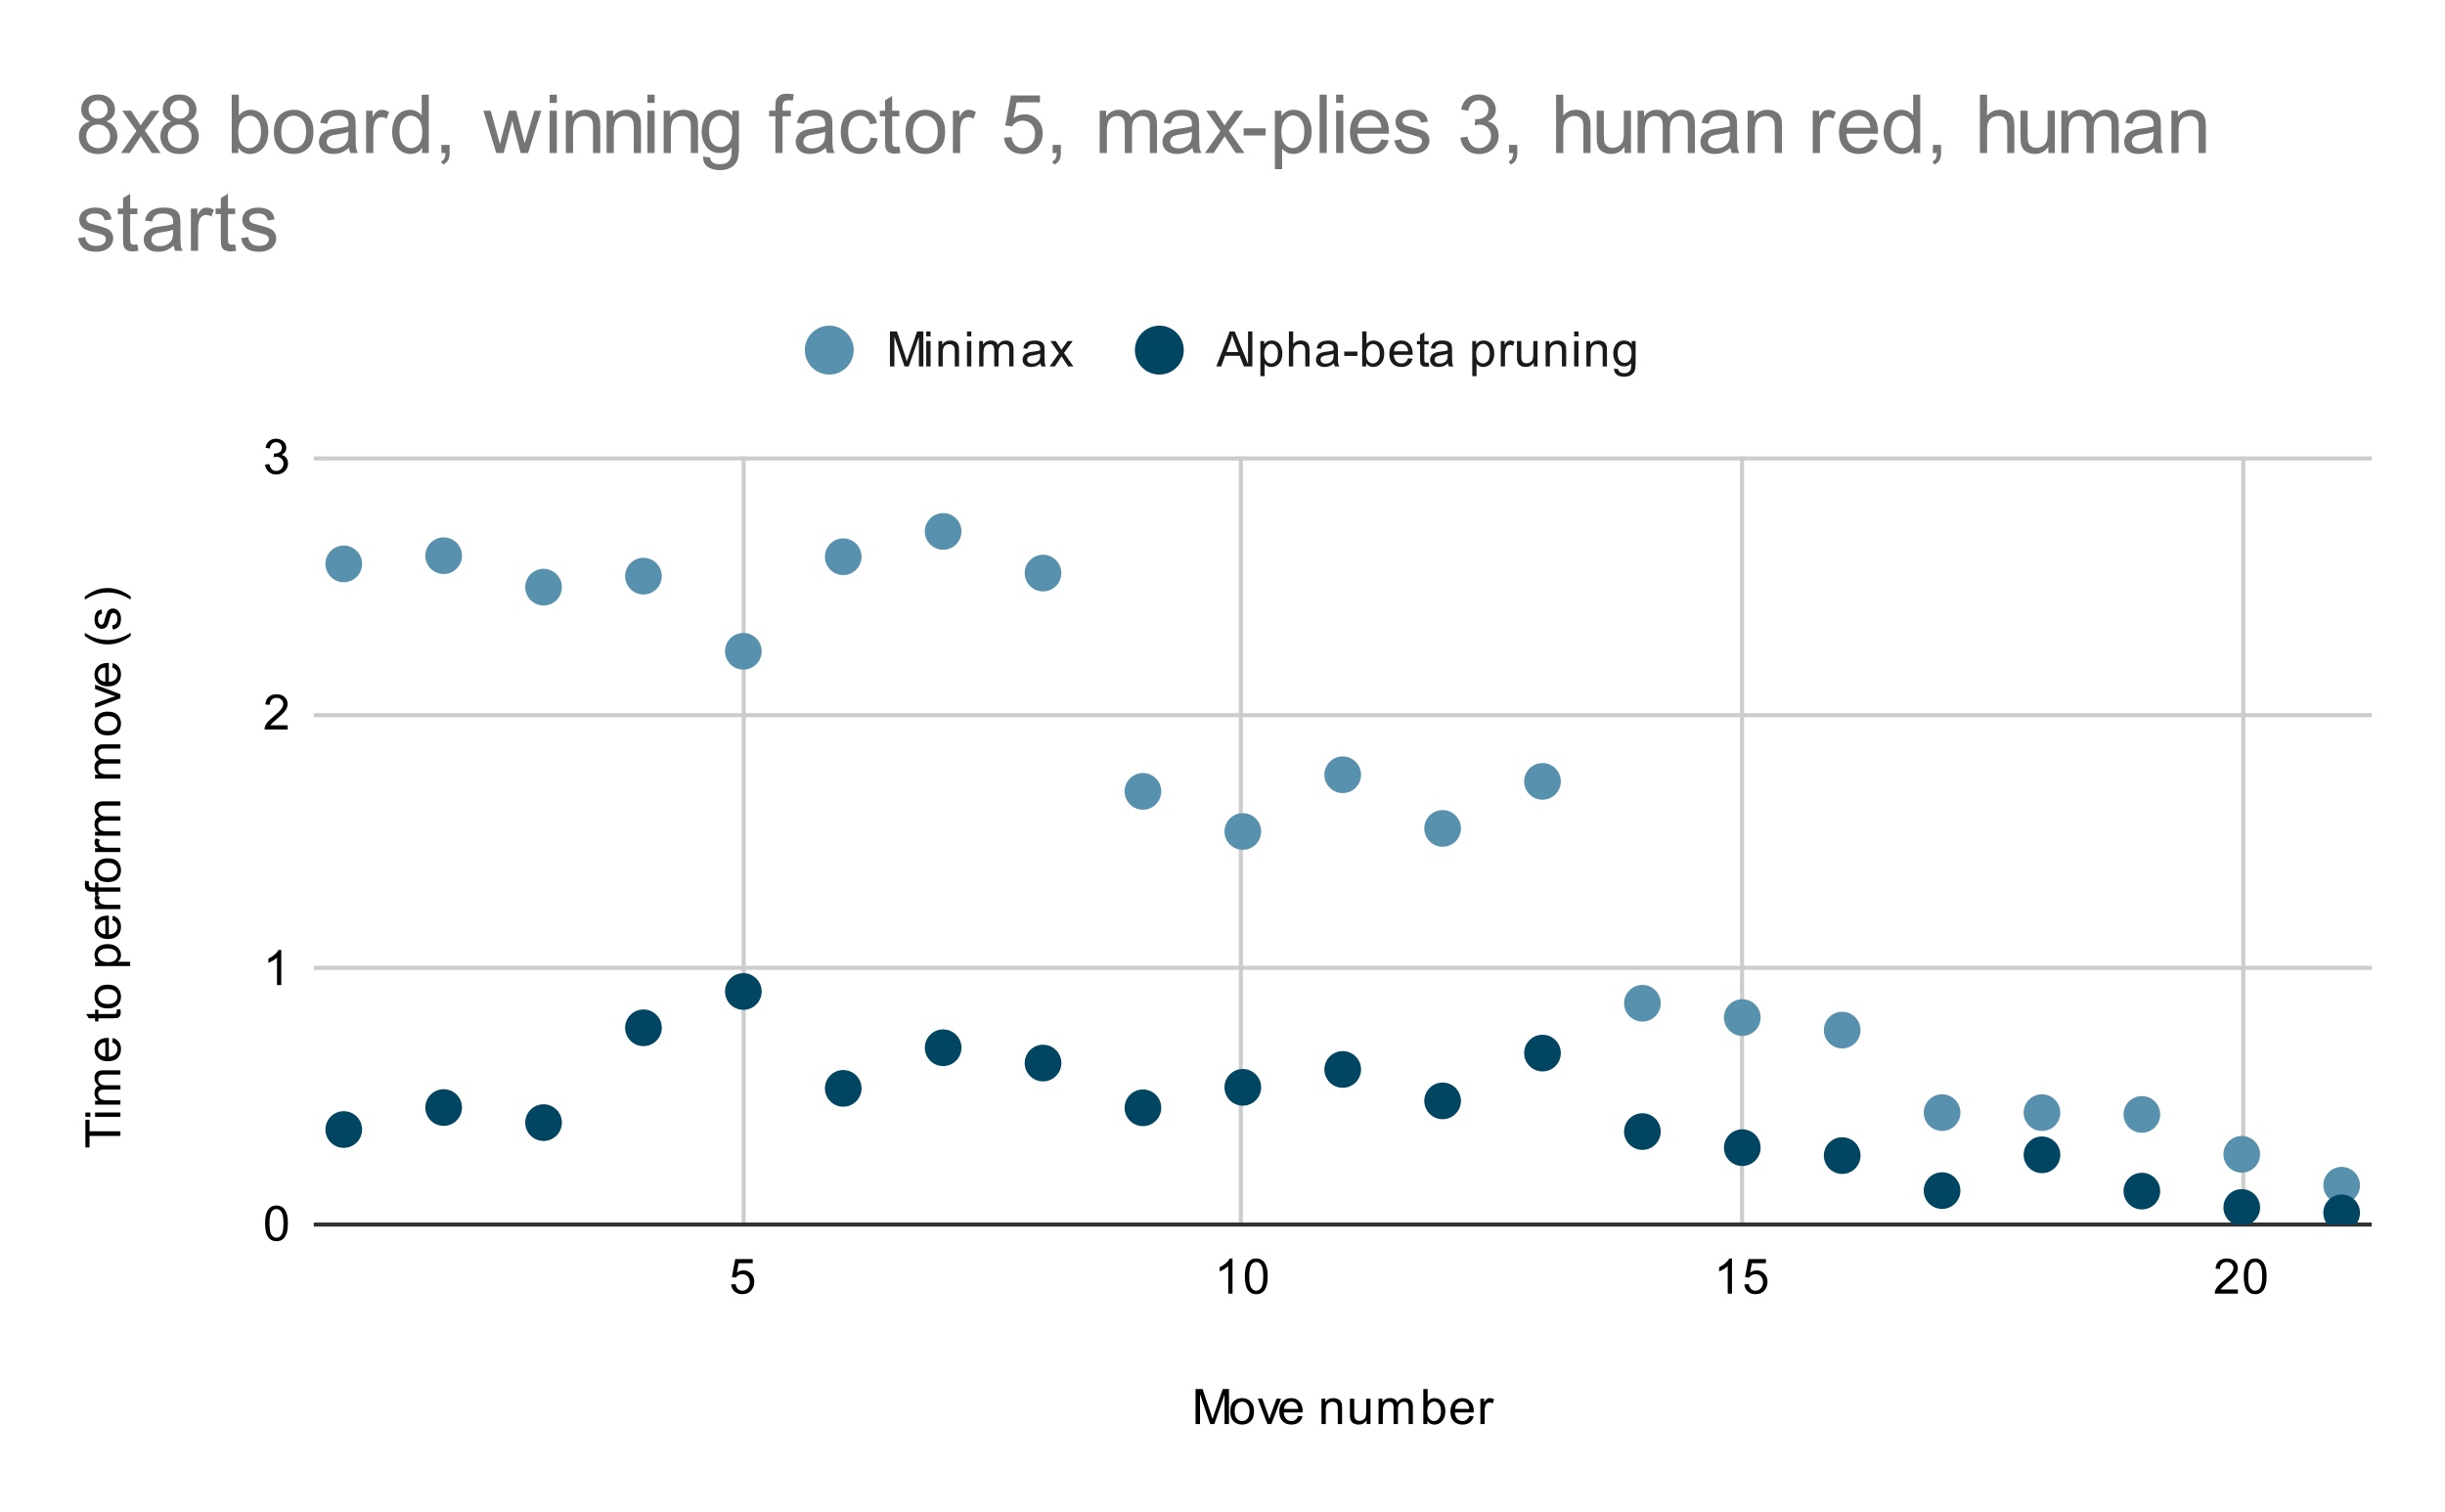 <svg version="1.1" viewBox="0.0 0.0 600.0 371.0" fill="none" stroke="none" stroke-linecap="square" stroke-miterlimit="10" width="600" height="371" xmlns:xlink="http://www.w3.org/1999/xlink" xmlns="http://www.w3.org/2000/svg"><path fill="#ffffff" d="M0 0L600.0 0L600.0 371.0L0 371.0L0 0Z" fill-rule="nonzero"/><path stroke="#cccccc" stroke-width="1.0" stroke-linecap="butt" d="M182.5 112.5L182.5 300.5" fill-rule="nonzero"/><path stroke="#cccccc" stroke-width="1.0" stroke-linecap="butt" d="M304.5 112.5L304.5 300.5" fill-rule="nonzero"/><path stroke="#cccccc" stroke-width="1.0" stroke-linecap="butt" d="M427.5 112.5L427.5 300.5" fill-rule="nonzero"/><path stroke="#cccccc" stroke-width="1.0" stroke-linecap="butt" d="M550.5 112.5L550.5 300.5" fill-rule="nonzero"/><path stroke="#333333" stroke-width="1.0" stroke-linecap="butt" d="M77.5 300.5L581.5 300.5" fill-rule="nonzero"/><path stroke="#cccccc" stroke-width="1.0" stroke-linecap="butt" d="M77.5 237.5L581.5 237.5" fill-rule="nonzero"/><path stroke="#cccccc" stroke-width="1.0" stroke-linecap="butt" d="M77.5 175.5L581.5 175.5" fill-rule="nonzero"/><path stroke="#cccccc" stroke-width="1.0" stroke-linecap="butt" d="M77.5 112.5L581.5 112.5" fill-rule="nonzero"/><path stroke="#000000" stroke-width="1.0" stroke-linecap="butt" stroke-opacity="0.0" d="M77.5 279.5L581.5 279.5" fill-rule="nonzero"/><path stroke="#000000" stroke-width="1.0" stroke-linecap="butt" stroke-opacity="0.0" d="M77.5 258.5L581.5 258.5" fill-rule="nonzero"/><path stroke="#000000" stroke-width="1.0" stroke-linecap="butt" stroke-opacity="0.0" d="M77.5 216.5L581.5 216.5" fill-rule="nonzero"/><path stroke="#000000" stroke-width="1.0" stroke-linecap="butt" stroke-opacity="0.0" d="M77.5 195.5L581.5 195.5" fill-rule="nonzero"/><path stroke="#000000" stroke-width="1.0" stroke-linecap="butt" stroke-opacity="0.0" d="M77.5 154.5L581.5 154.5" fill-rule="nonzero"/><path stroke="#000000" stroke-width="1.0" stroke-linecap="butt" stroke-opacity="0.0" d="M77.5 133.5L581.5 133.5" fill-rule="nonzero"/><clipPath id="id_0"><path d="M77.55 112.283L581.45 112.283L581.45 300.45L77.55 300.45L77.55 112.283Z" clip-rule="nonzero"/></clipPath><path fill="#5891ad" clip-path="url(#id_0)" d="M88.861 138.376C88.861 140.861 86.846 142.876 84.361 142.876C81.875 142.876 79.861 140.861 79.861 138.376C79.861 135.891 81.875 133.876 84.361 133.876C86.846 133.876 88.861 135.891 88.861 138.376Z" fill-rule="nonzero"/><path fill="#5891ad" clip-path="url(#id_0)" d="M113.375 136.369C113.375 138.854 111.36 140.869 108.875 140.869C106.389 140.869 104.375 138.854 104.375 136.369C104.375 133.883 106.389 131.869 108.875 131.869C111.36 131.869 113.375 133.883 113.375 136.369Z" fill-rule="nonzero"/><path fill="#5891ad" clip-path="url(#id_0)" d="M137.889 144.083C137.889 146.569 135.874 148.583 133.389 148.583C130.903 148.583 128.889 146.569 128.889 144.083C128.889 141.598 130.903 139.583 133.389 139.583C135.874 139.583 137.889 141.598 137.889 144.083Z" fill-rule="nonzero"/><path fill="#5891ad" clip-path="url(#id_0)" d="M162.403 141.386C162.403 143.872 160.388 145.886 157.903 145.886C155.417 145.886 153.403 143.872 153.403 141.386C153.403 138.901 155.417 136.886 157.903 136.886C160.388 136.886 162.403 138.901 162.403 141.386Z" fill-rule="nonzero"/><path fill="#5891ad" clip-path="url(#id_0)" d="M186.916 159.827C186.916 162.312 184.902 164.327 182.416 164.327C179.931 164.327 177.916 162.312 177.916 159.827C177.916 157.341 179.931 155.327 182.416 155.327C184.902 155.327 186.916 157.341 186.916 159.827Z" fill-rule="nonzero"/><path fill="#5891ad" clip-path="url(#id_0)" d="M211.43 136.62C211.43 139.105 209.416 141.12 206.93 141.12C204.445 141.12 202.43 139.105 202.43 136.62C202.43 134.134 204.445 132.12 206.93 132.12C209.416 132.12 211.43 134.134 211.43 136.62Z" fill-rule="nonzero"/><path fill="#5891ad" clip-path="url(#id_0)" d="M235.944 130.41C235.944 132.895 233.93 134.91 231.444 134.91C228.959 134.91 226.944 132.895 226.944 130.41C226.944 127.925 228.959 125.91 231.444 125.91C233.93 125.91 235.944 127.925 235.944 130.41Z" fill-rule="nonzero"/><path fill="#5891ad" clip-path="url(#id_0)" d="M260.458 140.634C260.458 143.119 258.443 145.134 255.958 145.134C253.473 145.134 251.458 143.119 251.458 140.634C251.458 138.149 253.473 136.134 255.958 136.134C258.443 136.134 260.458 138.149 260.458 140.634Z" fill-rule="nonzero"/><path fill="#5891ad" clip-path="url(#id_0)" d="M284.972 194.199C284.972 196.684 282.957 198.699 280.472 198.699C277.987 198.699 275.972 196.684 275.972 194.199C275.972 191.713 277.987 189.699 280.472 189.699C282.957 189.699 284.972 191.713 284.972 194.199Z" fill-rule="nonzero"/><path fill="#5891ad" clip-path="url(#id_0)" d="M309.486 204.046C309.486 206.531 307.471 208.546 304.986 208.546C302.501 208.546 300.486 206.531 300.486 204.046C300.486 201.561 302.501 199.546 304.986 199.546C307.471 199.546 309.486 201.561 309.486 204.046Z" fill-rule="nonzero"/><path fill="#5891ad" clip-path="url(#id_0)" d="M334.0 190.122C334.0 192.607 331.985 194.622 329.5 194.622C327.015 194.622 325.0 192.607 325.0 190.122C325.0 187.636 327.015 185.622 329.5 185.622C331.985 185.622 334.0 187.636 334.0 190.122Z" fill-rule="nonzero"/><path fill="#5891ad" clip-path="url(#id_0)" d="M358.514 203.293C358.514 205.779 356.499 207.793 354.014 207.793C351.529 207.793 349.514 205.779 349.514 203.293C349.514 200.808 351.529 198.793 354.014 198.793C356.499 198.793 358.514 200.808 358.514 203.293Z" fill-rule="nonzero"/><path fill="#5891ad" clip-path="url(#id_0)" d="M383.028 191.752C383.028 194.238 381.013 196.252 378.528 196.252C376.043 196.252 374.028 194.238 374.028 191.752C374.028 189.267 376.043 187.252 378.528 187.252C381.013 187.252 383.028 189.267 383.028 191.752Z" fill-rule="nonzero"/><path fill="#5891ad" clip-path="url(#id_0)" d="M407.542 246.195C407.542 248.681 405.527 250.695 403.042 250.695C400.557 250.695 398.542 248.681 398.542 246.195C398.542 243.71 400.557 241.695 403.042 241.695C405.527 241.695 407.542 243.71 407.542 246.195Z" fill-rule="nonzero"/><path fill="#5891ad" clip-path="url(#id_0)" d="M432.056 249.708C432.056 252.193 430.041 254.208 427.556 254.208C425.07 254.208 423.056 252.193 423.056 249.708C423.056 247.222 425.07 245.208 427.556 245.208C430.041 245.208 432.056 247.222 432.056 249.708Z" fill-rule="nonzero"/><path fill="#5891ad" clip-path="url(#id_0)" d="M456.57 252.781C456.57 255.266 454.555 257.281 452.07 257.281C449.584 257.281 447.57 255.266 447.57 252.781C447.57 250.296 449.584 248.281 452.07 248.281C454.555 248.281 456.57 250.296 456.57 252.781Z" fill-rule="nonzero"/><path fill="#5891ad" clip-path="url(#id_0)" d="M481.084 273.04C481.084 275.526 479.069 277.54 476.584 277.54C474.098 277.54 472.084 275.526 472.084 273.04C472.084 270.555 474.098 268.54 476.584 268.54C479.069 268.54 481.084 270.555 481.084 273.04Z" fill-rule="nonzero"/><path fill="#5891ad" clip-path="url(#id_0)" d="M505.597 273.04C505.597 275.526 503.583 277.54 501.097 277.54C498.612 277.54 496.597 275.526 496.597 273.04C496.597 270.555 498.612 268.54 501.097 268.54C503.583 268.54 505.597 270.555 505.597 273.04Z" fill-rule="nonzero"/><path fill="#5891ad" clip-path="url(#id_0)" d="M530.111 273.479C530.111 275.965 528.097 277.979 525.611 277.979C523.126 277.979 521.111 275.965 521.111 273.479C521.111 270.994 523.126 268.979 525.611 268.979C528.097 268.979 530.111 270.994 530.111 273.479Z" fill-rule="nonzero"/><path fill="#5891ad" clip-path="url(#id_0)" d="M554.625 283.264C554.625 285.749 552.611 287.764 550.125 287.764C547.64 287.764 545.625 285.749 545.625 283.264C545.625 280.779 547.64 278.764 550.125 278.764C552.611 278.764 554.625 280.779 554.625 283.264Z" fill-rule="nonzero"/><path fill="#5891ad" clip-path="url(#id_0)" d="M579.139 290.853C579.139 293.339 577.125 295.353 574.639 295.353C572.154 295.353 570.139 293.339 570.139 290.853C570.139 288.368 572.154 286.353 574.639 286.353C577.125 286.353 579.139 288.368 579.139 290.853Z" fill-rule="nonzero"/><path fill="#004561" clip-path="url(#id_0)" d="M88.861 277.18C88.861 279.665 86.846 281.68 84.361 281.68C81.875 281.68 79.861 279.665 79.861 277.18C79.861 274.695 81.875 272.68 84.361 272.68C86.846 272.68 88.861 274.695 88.861 277.18Z" fill-rule="nonzero"/><path fill="#004561" clip-path="url(#id_0)" d="M113.375 271.786C113.375 274.271 111.36 276.286 108.875 276.286C106.389 276.286 104.375 274.271 104.375 271.786C104.375 269.301 106.389 267.286 108.875 267.286C111.36 267.286 113.375 269.301 113.375 271.786Z" fill-rule="nonzero"/><path fill="#004561" clip-path="url(#id_0)" d="M137.889 275.487C137.889 277.972 135.874 279.987 133.389 279.987C130.903 279.987 128.889 277.972 128.889 275.487C128.889 273.001 130.903 270.987 133.389 270.987C135.874 270.987 137.889 273.001 137.889 275.487Z" fill-rule="nonzero"/><path fill="#004561" clip-path="url(#id_0)" d="M162.403 252.217C162.403 254.702 160.388 256.717 157.903 256.717C155.417 256.717 153.403 254.702 153.403 252.217C153.403 249.731 155.417 247.717 157.903 247.717C160.388 247.717 162.403 249.731 162.403 252.217Z" fill-rule="nonzero"/><path fill="#004561" clip-path="url(#id_0)" d="M186.916 243.31C186.916 245.795 184.902 247.81 182.416 247.81C179.931 247.81 177.916 245.795 177.916 243.31C177.916 240.825 179.931 238.81 182.416 238.81C184.902 238.81 186.916 240.825 186.916 243.31Z" fill-rule="nonzero"/><path fill="#004561" clip-path="url(#id_0)" d="M211.43 267.082C211.43 269.567 209.416 271.582 206.93 271.582C204.445 271.582 202.43 269.567 202.43 267.082C202.43 264.596 204.445 262.582 206.93 262.582C209.416 262.582 211.43 264.596 211.43 267.082Z" fill-rule="nonzero"/><path fill="#004561" clip-path="url(#id_0)" d="M235.944 257.109C235.944 259.594 233.93 261.609 231.444 261.609C228.959 261.609 226.944 259.594 226.944 257.109C226.944 254.624 228.959 252.609 231.444 252.609C233.93 252.609 235.944 254.624 235.944 257.109Z" fill-rule="nonzero"/><path fill="#004561" clip-path="url(#id_0)" d="M260.458 260.872C260.458 263.358 258.443 265.372 255.958 265.372C253.473 265.372 251.458 263.358 251.458 260.872C251.458 258.387 253.473 256.372 255.958 256.372C258.443 256.372 260.458 258.387 260.458 260.872Z" fill-rule="nonzero"/><path fill="#004561" clip-path="url(#id_0)" d="M284.972 271.849C284.972 274.334 282.957 276.349 280.472 276.349C277.987 276.349 275.972 274.334 275.972 271.849C275.972 269.363 277.987 267.349 280.472 267.349C282.957 267.349 284.972 269.363 284.972 271.849Z" fill-rule="nonzero"/><path fill="#004561" clip-path="url(#id_0)" d="M309.486 266.831C309.486 269.316 307.471 271.331 304.986 271.331C302.501 271.331 300.486 269.316 300.486 266.831C300.486 264.346 302.501 262.331 304.986 262.331C307.471 262.331 309.486 264.346 309.486 266.831Z" fill-rule="nonzero"/><path fill="#004561" clip-path="url(#id_0)" d="M334.0 262.44C334.0 264.926 331.985 266.94 329.5 266.94C327.015 266.94 325.0 264.926 325.0 262.44C325.0 259.955 327.015 257.94 329.5 257.94C331.985 257.94 334.0 259.955 334.0 262.44Z" fill-rule="nonzero"/><path fill="#004561" clip-path="url(#id_0)" d="M358.514 270.155C358.514 272.64 356.499 274.655 354.014 274.655C351.529 274.655 349.514 272.64 349.514 270.155C349.514 267.67 351.529 265.655 354.014 265.655C356.499 265.655 358.514 267.67 358.514 270.155Z" fill-rule="nonzero"/><path fill="#004561" clip-path="url(#id_0)" d="M383.028 258.426C383.028 260.911 381.013 262.926 378.528 262.926C376.043 262.926 374.028 260.911 374.028 258.426C374.028 255.941 376.043 253.926 378.528 253.926C381.013 253.926 383.028 255.941 383.028 258.426Z" fill-rule="nonzero"/><path fill="#004561" clip-path="url(#id_0)" d="M407.542 277.682C407.542 280.167 405.527 282.182 403.042 282.182C400.557 282.182 398.542 280.167 398.542 277.682C398.542 275.197 400.557 273.182 403.042 273.182C405.527 273.182 407.542 275.197 407.542 277.682Z" fill-rule="nonzero"/><path fill="#004561" clip-path="url(#id_0)" d="M432.056 281.633C432.056 284.119 430.041 286.133 427.556 286.133C425.07 286.133 423.056 284.119 423.056 281.633C423.056 279.148 425.07 277.133 427.556 277.133C430.041 277.133 432.056 279.148 432.056 281.633Z" fill-rule="nonzero"/><path fill="#004561" clip-path="url(#id_0)" d="M456.57 283.578C456.57 286.063 454.555 288.078 452.07 288.078C449.584 288.078 447.57 286.063 447.57 283.578C447.57 281.092 449.584 279.078 452.07 279.078C454.555 279.078 456.57 281.092 456.57 283.578Z" fill-rule="nonzero"/><path fill="#004561" clip-path="url(#id_0)" d="M481.084 292.171C481.084 294.656 479.069 296.671 476.584 296.671C474.098 296.671 472.084 294.656 472.084 292.171C472.084 289.685 474.098 287.671 476.584 287.671C479.069 287.671 481.084 289.685 481.084 292.171Z" fill-rule="nonzero"/><path fill="#004561" clip-path="url(#id_0)" d="M505.597 283.39C505.597 285.875 503.583 287.89 501.097 287.89C498.612 287.89 496.597 285.875 496.597 283.39C496.597 280.904 498.612 278.89 501.097 278.89C503.583 278.89 505.597 280.904 505.597 283.39Z" fill-rule="nonzero"/><path fill="#004561" clip-path="url(#id_0)" d="M530.111 292.296C530.111 294.781 528.097 296.796 525.611 296.796C523.126 296.796 521.111 294.781 521.111 292.296C521.111 289.811 523.126 287.796 525.611 287.796C528.097 287.796 530.111 289.811 530.111 292.296Z" fill-rule="nonzero"/><path fill="#004561" clip-path="url(#id_0)" d="M554.625 296.31C554.625 298.796 552.611 300.81 550.125 300.81C547.64 300.81 545.625 298.796 545.625 296.31C545.625 293.825 547.64 291.81 550.125 291.81C552.611 291.81 554.625 293.825 554.625 296.31Z" fill-rule="nonzero"/><path fill="#004561" clip-path="url(#id_0)" d="M579.139 297.627C579.139 300.113 577.125 302.127 574.639 302.127C572.154 302.127 570.139 300.113 570.139 297.627C570.139 295.142 572.154 293.127 574.639 293.127C577.125 293.127 579.139 295.142 579.139 297.627Z" fill-rule="nonzero"/><path fill="#000000" d="M293.391 349.45L293.391 340.856L295.109 340.856L297.141 346.934Q297.422 347.794 297.547 348.216Q297.688 347.747 298.0 346.841L300.062 340.856L301.594 340.856L301.594 349.45L300.5 349.45L300.5 342.262L298.0 349.45L296.969 349.45L294.484 342.137L294.484 349.45L293.391 349.45ZM301.906 346.341Q301.906 344.606 302.859 343.778Q303.656 343.091 304.812 343.091Q306.094 343.091 306.906 343.934Q307.734 344.762 307.734 346.247Q307.734 347.45 307.375 348.137Q307.016 348.825 306.312 349.216Q305.625 349.591 304.812 349.591Q303.516 349.591 302.703 348.762Q301.906 347.919 301.906 346.341ZM302.984 346.341Q302.984 347.528 303.5 348.122Q304.031 348.716 304.812 348.716Q305.609 348.716 306.125 348.122Q306.641 347.528 306.641 346.309Q306.641 345.153 306.109 344.559Q305.594 343.966 304.812 343.966Q304.031 343.966 303.5 344.559Q302.984 345.137 302.984 346.341ZM311.016 349.45L308.656 343.231L309.766 343.231L311.109 346.95Q311.312 347.559 311.5 348.2Q311.641 347.716 311.891 347.028L313.281 343.231L314.359 343.231L312.0 349.45L311.016 349.45ZM318.547 347.45L319.641 347.575Q319.391 348.528 318.688 349.059Q317.984 349.591 316.906 349.591Q315.547 349.591 314.734 348.747Q313.938 347.903 313.938 346.387Q313.938 344.825 314.75 343.966Q315.562 343.091 316.844 343.091Q318.094 343.091 318.875 343.934Q319.672 344.778 319.672 346.325Q319.672 346.419 319.672 346.606L315.031 346.606Q315.094 347.637 315.609 348.184Q316.125 348.716 316.906 348.716Q317.484 348.716 317.891 348.419Q318.312 348.106 318.547 347.45ZM315.094 345.747L318.562 345.747Q318.5 344.95 318.172 344.559Q317.656 343.95 316.859 343.95Q316.125 343.95 315.625 344.434Q315.141 344.919 315.094 345.747ZM324.297 349.45L324.297 343.231L325.234 343.231L325.234 344.106Q325.922 343.091 327.219 343.091Q327.781 343.091 328.25 343.294Q328.734 343.497 328.969 343.825Q329.203 344.153 329.297 344.591Q329.344 344.887 329.344 345.622L329.344 349.45L328.297 349.45L328.297 345.669Q328.297 345.012 328.172 344.7Q328.047 344.387 327.734 344.2Q327.422 343.997 327.0 343.997Q326.328 343.997 325.828 344.434Q325.344 344.856 325.344 346.044L325.344 349.45L324.297 349.45ZM335.375 349.45L335.375 348.528Q334.641 349.591 333.391 349.591Q332.844 349.591 332.359 349.387Q331.891 349.169 331.656 348.856Q331.422 348.528 331.328 348.059Q331.266 347.762 331.266 347.075L331.266 343.231L332.328 343.231L332.328 346.684Q332.328 347.497 332.391 347.794Q332.484 348.2 332.797 348.45Q333.125 348.684 333.609 348.684Q334.078 348.684 334.484 348.45Q334.906 348.2 335.078 347.778Q335.266 347.356 335.266 346.559L335.266 343.231L336.312 343.231L336.312 349.45L335.375 349.45ZM338.297 349.45L338.297 343.231L339.234 343.231L339.234 344.106Q339.531 343.637 340.016 343.372Q340.5 343.091 341.125 343.091Q341.812 343.091 342.25 343.372Q342.703 343.653 342.875 344.169Q343.625 343.091 344.797 343.091Q345.734 343.091 346.219 343.606Q346.719 344.106 346.719 345.184L346.719 349.45L345.672 349.45L345.672 345.528Q345.672 344.903 345.562 344.622Q345.469 344.341 345.203 344.169Q344.938 343.997 344.562 343.997Q343.906 343.997 343.469 344.434Q343.047 344.872 343.047 345.841L343.047 349.45L341.984 349.45L341.984 345.403Q341.984 344.7 341.719 344.356Q341.469 343.997 340.891 343.997Q340.438 343.997 340.062 344.231Q339.688 344.466 339.516 344.919Q339.344 345.372 339.344 346.216L339.344 349.45L338.297 349.45ZM350.266 349.45L349.281 349.45L349.281 340.856L350.344 340.856L350.344 343.919Q351.016 343.091 352.047 343.091Q352.625 343.091 353.125 343.325Q353.641 343.544 353.969 343.966Q354.312 344.387 354.5 344.981Q354.688 345.575 354.688 346.247Q354.688 347.841 353.891 348.716Q353.094 349.591 352.0 349.591Q350.891 349.591 350.266 348.669L350.266 349.45ZM350.25 346.294Q350.25 347.403 350.562 347.903Q351.062 348.716 351.906 348.716Q352.594 348.716 353.094 348.122Q353.609 347.528 353.609 346.325Q353.609 345.106 353.125 344.528Q352.641 343.95 351.953 343.95Q351.266 343.95 350.75 344.559Q350.25 345.153 350.25 346.294ZM360.547 347.45L361.641 347.575Q361.391 348.528 360.688 349.059Q359.984 349.591 358.906 349.591Q357.547 349.591 356.734 348.747Q355.938 347.903 355.938 346.387Q355.938 344.825 356.75 343.966Q357.562 343.091 358.844 343.091Q360.094 343.091 360.875 343.934Q361.672 344.778 361.672 346.325Q361.672 346.419 361.672 346.606L357.031 346.606Q357.094 347.637 357.609 348.184Q358.125 348.716 358.906 348.716Q359.484 348.716 359.891 348.419Q360.312 348.106 360.547 347.45ZM357.094 345.747L360.562 345.747Q360.5 344.95 360.172 344.559Q359.656 343.95 358.859 343.95Q358.125 343.95 357.625 344.434Q357.141 344.919 357.094 345.747ZM363.281 349.45L363.281 343.231L364.234 343.231L364.234 344.169Q364.594 343.512 364.891 343.309Q365.203 343.091 365.578 343.091Q366.109 343.091 366.656 343.419L366.297 344.403Q365.906 344.169 365.531 344.169Q365.172 344.169 364.891 344.387Q364.625 344.591 364.516 344.966Q364.328 345.528 364.328 346.184L364.328 349.45L363.281 349.45Z" fill-rule="nonzero"/><path fill="#000000" d="M29.55 278.757L21.972 278.757L21.972 281.585L20.956 281.585L20.956 274.773L21.972 274.773L21.972 277.617L29.55 277.617L29.55 278.757ZM22.175 274.07L20.956 274.07L20.956 273.007L22.175 273.007L22.175 274.07ZM29.55 274.07L23.331 274.07L23.331 273.007L29.55 273.007L29.55 274.07ZM29.55 271.07L23.331 271.07L23.331 270.132L24.206 270.132Q23.738 269.835 23.472 269.351Q23.191 268.867 23.191 268.242Q23.191 267.554 23.472 267.117Q23.753 266.664 24.269 266.492Q23.191 265.742 23.191 264.57Q23.191 263.632 23.706 263.148Q24.206 262.648 25.284 262.648L29.55 262.648L29.55 263.695L25.628 263.695Q25.003 263.695 24.722 263.804Q24.441 263.898 24.269 264.164Q24.097 264.429 24.097 264.804Q24.097 265.46 24.534 265.898Q24.972 266.32 25.941 266.32L29.55 266.32L29.55 267.382L25.503 267.382Q24.8 267.382 24.456 267.648Q24.097 267.898 24.097 268.476Q24.097 268.929 24.331 269.304Q24.566 269.679 25.019 269.851Q25.472 270.023 26.316 270.023L29.55 270.023L29.55 271.07ZM27.55 255.82L27.675 254.726Q28.628 254.976 29.159 255.679Q29.691 256.382 29.691 257.46Q29.691 258.82 28.847 259.632Q28.003 260.429 26.488 260.429Q24.925 260.429 24.066 259.617Q23.191 258.804 23.191 257.523Q23.191 256.273 24.034 255.492Q24.878 254.695 26.425 254.695Q26.519 254.695 26.706 254.695L26.706 259.335Q27.738 259.273 28.284 258.757Q28.816 258.242 28.816 257.46Q28.816 256.882 28.519 256.476Q28.206 256.054 27.55 255.82ZM25.847 259.273L25.847 255.804Q25.05 255.867 24.659 256.195Q24.05 256.71 24.05 257.507Q24.05 258.242 24.534 258.742Q25.019 259.226 25.847 259.273ZM28.613 247.773L29.534 247.617Q29.628 248.07 29.628 248.414Q29.628 248.992 29.456 249.304Q29.269 249.617 28.972 249.757Q28.675 249.882 27.722 249.882L24.144 249.882L24.144 250.648L23.331 250.648L23.331 249.882L21.784 249.882L21.159 248.835L23.331 248.835L23.331 247.773L24.144 247.773L24.144 248.835L27.784 248.835Q28.238 248.835 28.363 248.789Q28.488 248.726 28.566 248.601Q28.644 248.476 28.644 248.242Q28.644 248.054 28.613 247.773ZM26.441 247.46Q24.706 247.46 23.878 246.507Q23.191 245.71 23.191 244.554Q23.191 243.273 24.034 242.46Q24.863 241.632 26.347 241.632Q27.55 241.632 28.238 241.992Q28.925 242.351 29.316 243.054Q29.691 243.742 29.691 244.554Q29.691 245.851 28.863 246.664Q28.019 247.46 26.441 247.46ZM26.441 246.382Q27.628 246.382 28.222 245.867Q28.816 245.335 28.816 244.554Q28.816 243.757 28.222 243.242Q27.628 242.726 26.409 242.726Q25.253 242.726 24.659 243.257Q24.066 243.773 24.066 244.554Q24.066 245.335 24.659 245.867Q25.238 246.382 26.441 246.382ZM31.941 237.07L23.331 237.07L23.331 236.117L24.128 236.117Q23.659 235.773 23.425 235.351Q23.191 234.914 23.191 234.304Q23.191 233.507 23.597 232.898Q24.003 232.289 24.753 231.992Q25.503 231.679 26.394 231.679Q27.347 231.679 28.113 232.023Q28.878 232.351 29.284 233.007Q29.691 233.664 29.691 234.382Q29.691 234.914 29.472 235.335Q29.238 235.757 28.909 236.023L31.941 236.023L31.941 237.07ZM26.472 236.117Q27.675 236.117 28.253 235.632Q28.816 235.148 28.816 234.46Q28.816 233.757 28.222 233.257Q27.628 232.757 26.378 232.757Q25.191 232.757 24.613 233.242Q24.019 233.726 24.019 234.414Q24.019 235.085 24.644 235.601Q25.269 236.117 26.472 236.117ZM27.55 225.82L27.675 224.726Q28.628 224.976 29.159 225.679Q29.691 226.382 29.691 227.46Q29.691 228.82 28.847 229.632Q28.003 230.429 26.488 230.429Q24.925 230.429 24.066 229.617Q23.191 228.804 23.191 227.523Q23.191 226.273 24.034 225.492Q24.878 224.695 26.425 224.695Q26.519 224.695 26.706 224.695L26.706 229.335Q27.738 229.273 28.284 228.757Q28.816 228.242 28.816 227.46Q28.816 226.882 28.519 226.476Q28.206 226.054 27.55 225.82ZM25.847 229.273L25.847 225.804Q25.05 225.867 24.659 226.195Q24.05 226.71 24.05 227.507Q24.05 228.242 24.534 228.742Q25.019 229.226 25.847 229.273ZM29.55 223.085L23.331 223.085L23.331 222.132L24.269 222.132Q23.613 221.773 23.409 221.476Q23.191 221.164 23.191 220.789Q23.191 220.257 23.519 219.71L24.503 220.07Q24.269 220.46 24.269 220.835Q24.269 221.195 24.488 221.476Q24.691 221.742 25.066 221.851Q25.628 222.039 26.284 222.039L29.55 222.039L29.55 223.085ZM29.55 218.82L24.144 218.82L24.144 219.757L23.331 219.757L23.331 218.82L22.659 218.82Q22.034 218.82 21.738 218.71Q21.316 218.554 21.066 218.179Q20.816 217.789 20.816 217.101Q20.816 216.648 20.925 216.117L21.831 216.273Q21.784 216.601 21.784 216.898Q21.784 217.382 21.988 217.585Q22.191 217.773 22.753 217.773L23.331 217.773L23.331 216.554L24.144 216.554L24.144 217.773L29.55 217.773L29.55 218.82ZM26.441 216.46Q24.706 216.46 23.878 215.507Q23.191 214.71 23.191 213.554Q23.191 212.273 24.034 211.46Q24.863 210.632 26.347 210.632Q27.55 210.632 28.238 210.992Q28.925 211.351 29.316 212.054Q29.691 212.742 29.691 213.554Q29.691 214.851 28.863 215.664Q28.019 216.46 26.441 216.46ZM26.441 215.382Q27.628 215.382 28.222 214.867Q28.816 214.335 28.816 213.554Q28.816 212.757 28.222 212.242Q27.628 211.726 26.409 211.726Q25.253 211.726 24.659 212.257Q24.066 212.773 24.066 213.554Q24.066 214.335 24.659 214.867Q25.238 215.382 26.441 215.382ZM29.55 209.085L23.331 209.085L23.331 208.132L24.269 208.132Q23.613 207.773 23.409 207.476Q23.191 207.164 23.191 206.789Q23.191 206.257 23.519 205.71L24.503 206.07Q24.269 206.46 24.269 206.835Q24.269 207.195 24.488 207.476Q24.691 207.742 25.066 207.851Q25.628 208.039 26.284 208.039L29.55 208.039L29.55 209.085ZM29.55 205.07L23.331 205.07L23.331 204.132L24.206 204.132Q23.738 203.835 23.472 203.351Q23.191 202.867 23.191 202.242Q23.191 201.554 23.472 201.117Q23.753 200.664 24.269 200.492Q23.191 199.742 23.191 198.57Q23.191 197.632 23.706 197.148Q24.206 196.648 25.284 196.648L29.55 196.648L29.55 197.695L25.628 197.695Q25.003 197.695 24.722 197.804Q24.441 197.898 24.269 198.164Q24.097 198.429 24.097 198.804Q24.097 199.46 24.534 199.898Q24.972 200.32 25.941 200.32L29.55 200.32L29.55 201.382L25.503 201.382Q24.8 201.382 24.456 201.648Q24.097 201.898 24.097 202.476Q24.097 202.929 24.331 203.304Q24.566 203.679 25.019 203.851Q25.472 204.023 26.316 204.023L29.55 204.023L29.55 205.07ZM29.55 191.07L23.331 191.07L23.331 190.132L24.206 190.132Q23.738 189.835 23.472 189.351Q23.191 188.867 23.191 188.242Q23.191 187.554 23.472 187.117Q23.753 186.664 24.269 186.492Q23.191 185.742 23.191 184.57Q23.191 183.632 23.706 183.148Q24.206 182.648 25.284 182.648L29.55 182.648L29.55 183.695L25.628 183.695Q25.003 183.695 24.722 183.804Q24.441 183.898 24.269 184.164Q24.097 184.429 24.097 184.804Q24.097 185.46 24.534 185.898Q24.972 186.32 25.941 186.32L29.55 186.32L29.55 187.382L25.503 187.382Q24.8 187.382 24.456 187.648Q24.097 187.898 24.097 188.476Q24.097 188.929 24.331 189.304Q24.566 189.679 25.019 189.851Q25.472 190.023 26.316 190.023L29.55 190.023L29.55 191.07ZM26.441 180.46Q24.706 180.46 23.878 179.507Q23.191 178.71 23.191 177.554Q23.191 176.273 24.034 175.46Q24.863 174.632 26.347 174.632Q27.55 174.632 28.238 174.992Q28.925 175.351 29.316 176.054Q29.691 176.742 29.691 177.554Q29.691 178.851 28.863 179.664Q28.019 180.46 26.441 180.46ZM26.441 179.382Q27.628 179.382 28.222 178.867Q28.816 178.335 28.816 177.554Q28.816 176.757 28.222 176.242Q27.628 175.726 26.409 175.726Q25.253 175.726 24.659 176.257Q24.066 176.773 24.066 177.554Q24.066 178.335 24.659 178.867Q25.238 179.382 26.441 179.382ZM29.55 171.351L23.331 173.71L23.331 172.601L27.05 171.257Q27.659 171.054 28.3 170.867Q27.816 170.726 27.128 170.476L23.331 169.085L23.331 168.007L29.55 170.367L29.55 171.351ZM27.55 163.82L27.675 162.726Q28.628 162.976 29.159 163.679Q29.691 164.382 29.691 165.46Q29.691 166.82 28.847 167.632Q28.003 168.429 26.488 168.429Q24.925 168.429 24.066 167.617Q23.191 166.804 23.191 165.523Q23.191 164.273 24.034 163.492Q24.878 162.695 26.425 162.695Q26.519 162.695 26.706 162.695L26.706 167.335Q27.738 167.273 28.284 166.757Q28.816 166.242 28.816 165.46Q28.816 164.882 28.519 164.476Q28.206 164.054 27.55 163.82ZM25.847 167.273L25.847 163.804Q25.05 163.867 24.659 164.195Q24.05 164.71 24.05 165.507Q24.05 166.242 24.534 166.742Q25.019 167.226 25.847 167.273ZM32.081 156.054Q30.972 156.929 29.503 157.539Q28.019 158.132 26.441 158.132Q25.05 158.132 23.769 157.695Q22.284 157.164 20.816 156.054L20.816 155.304Q22.034 156.007 22.55 156.242Q23.363 156.601 24.238 156.804Q25.331 157.054 26.441 157.054Q29.269 157.054 32.081 155.304L32.081 156.054ZM27.691 154.492L27.534 153.46Q28.159 153.367 28.488 152.976Q28.816 152.57 28.816 151.835Q28.816 151.117 28.534 150.773Q28.238 150.414 27.831 150.414Q27.472 150.414 27.269 150.726Q27.128 150.945 26.909 151.804Q26.613 152.96 26.409 153.414Q26.191 153.851 25.816 154.085Q25.441 154.32 24.972 154.32Q24.566 154.32 24.206 154.132Q23.847 153.945 23.613 153.617Q23.441 153.367 23.316 152.945Q23.191 152.523 23.191 152.023Q23.191 151.304 23.409 150.757Q23.613 150.195 23.972 149.929Q24.331 149.664 24.925 149.57L25.066 150.601Q24.597 150.664 24.331 151.007Q24.05 151.335 24.05 151.96Q24.05 152.679 24.3 152.992Q24.534 153.304 24.863 153.304Q25.066 153.304 25.222 153.179Q25.394 153.039 25.503 152.773Q25.566 152.617 25.769 151.835Q26.081 150.71 26.269 150.273Q26.456 149.835 26.816 149.585Q27.175 149.335 27.722 149.335Q28.253 149.335 28.722 149.648Q29.175 149.945 29.441 150.523Q29.691 151.101 29.691 151.835Q29.691 153.054 29.191 153.695Q28.675 154.32 27.691 154.492ZM32.081 146.382L32.081 147.132Q29.269 145.382 26.441 145.382Q25.347 145.382 24.253 145.632Q23.378 145.835 22.566 146.195Q22.05 146.429 20.816 147.132L20.816 146.382Q22.284 145.289 23.769 144.757Q25.05 144.304 26.441 144.304Q28.019 144.304 29.503 144.914Q30.972 145.523 32.081 146.382Z" fill-rule="nonzero"/><path fill="#000000" d="M65.05 300.216Q65.05 298.684 65.362 297.762Q65.675 296.825 66.284 296.325Q66.909 295.825 67.847 295.825Q68.534 295.825 69.05 296.106Q69.581 296.387 69.925 296.919Q70.269 297.434 70.456 298.184Q70.644 298.934 70.644 300.216Q70.644 301.731 70.331 302.653Q70.034 303.575 69.409 304.091Q68.8 304.591 67.847 304.591Q66.612 304.591 65.894 303.7Q65.05 302.637 65.05 300.216ZM66.128 300.216Q66.128 302.325 66.628 303.028Q67.128 303.731 67.847 303.731Q68.581 303.731 69.066 303.028Q69.566 302.325 69.566 300.216Q69.566 298.091 69.066 297.403Q68.581 296.7 67.831 296.7Q67.112 296.7 66.675 297.309Q66.128 298.091 66.128 300.216Z" fill-rule="nonzero"/><path fill="#000000" d="M69.019 241.728L67.972 241.728L67.972 235.009Q67.581 235.368 66.956 235.743Q66.347 236.103 65.862 236.275L65.862 235.259Q66.737 234.837 67.394 234.259Q68.066 233.665 68.347 233.103L69.019 233.103L69.019 241.728Z" fill-rule="nonzero"/><path fill="#000000" d="M70.597 177.99L70.597 179.006L64.909 179.006Q64.909 178.631 65.034 178.271Q65.253 177.693 65.722 177.131Q66.206 176.568 67.112 175.834Q68.519 174.677 69.003 174.006Q69.503 173.334 69.503 172.74Q69.503 172.115 69.05 171.693Q68.597 171.256 67.878 171.256Q67.112 171.256 66.659 171.709Q66.206 172.162 66.191 172.974L65.112 172.865Q65.222 171.646 65.941 171.021Q66.675 170.381 67.909 170.381Q69.144 170.381 69.862 171.068Q70.581 171.756 70.581 172.771Q70.581 173.287 70.362 173.787Q70.159 174.271 69.659 174.834Q69.175 175.381 68.05 176.334Q67.097 177.131 66.816 177.427Q66.55 177.709 66.378 177.99L70.597 177.99Z" fill-rule="nonzero"/><path fill="#000000" d="M65.05 114.018L66.112 113.877Q66.284 114.768 66.722 115.174Q67.159 115.565 67.784 115.565Q68.534 115.565 69.05 115.049Q69.566 114.533 69.566 113.768Q69.566 113.049 69.081 112.58Q68.612 112.096 67.878 112.096Q67.581 112.096 67.128 112.221L67.253 111.283Q67.362 111.299 67.425 111.299Q68.097 111.299 68.628 110.955Q69.175 110.596 69.175 109.861Q69.175 109.283 68.784 108.908Q68.394 108.518 67.769 108.518Q67.159 108.518 66.737 108.908Q66.331 109.299 66.222 110.065L65.159 109.877Q65.347 108.83 66.034 108.252Q66.722 107.658 67.737 107.658Q68.441 107.658 69.034 107.971Q69.628 108.268 69.941 108.783Q70.253 109.299 70.253 109.893Q70.253 110.44 69.956 110.908Q69.659 111.361 69.081 111.627Q69.831 111.799 70.253 112.361Q70.675 112.908 70.675 113.752Q70.675 114.877 69.847 115.658Q69.034 116.44 67.784 116.44Q66.659 116.44 65.909 115.768Q65.159 115.08 65.05 114.018Z" fill-rule="nonzero"/><path fill="#000000" d="M179.416 315.2L180.526 315.106Q180.651 315.919 181.088 316.325Q181.541 316.731 182.182 316.731Q182.932 316.731 183.463 316.153Q183.995 315.575 183.995 314.637Q183.995 313.731 183.479 313.216Q182.979 312.684 182.151 312.684Q181.651 312.684 181.229 312.919Q180.823 313.153 180.588 313.512L179.604 313.387L180.432 308.981L184.713 308.981L184.713 309.981L181.276 309.981L180.823 312.294Q181.588 311.747 182.432 311.747Q183.557 311.747 184.323 312.528Q185.104 313.309 185.104 314.544Q185.104 315.7 184.432 316.559Q183.604 317.591 182.182 317.591Q181.01 317.591 180.26 316.934Q179.526 316.278 179.416 315.2Z" fill-rule="nonzero"/><path fill="#000000" d="M302.455 317.45L301.408 317.45L301.408 310.731Q301.017 311.091 300.392 311.466Q299.783 311.825 299.299 311.997L299.299 310.981Q300.174 310.559 300.83 309.981Q301.502 309.387 301.783 308.825L302.455 308.825L302.455 317.45ZM305.486 313.216Q305.486 311.684 305.799 310.762Q306.111 309.825 306.72 309.325Q307.345 308.825 308.283 308.825Q308.97 308.825 309.486 309.106Q310.017 309.387 310.361 309.919Q310.705 310.434 310.892 311.184Q311.08 311.934 311.08 313.216Q311.08 314.731 310.767 315.653Q310.47 316.575 309.845 317.091Q309.236 317.591 308.283 317.591Q307.049 317.591 306.33 316.7Q305.486 315.637 305.486 313.216ZM306.564 313.216Q306.564 315.325 307.064 316.028Q307.564 316.731 308.283 316.731Q309.017 316.731 309.502 316.028Q310.002 315.325 310.002 313.216Q310.002 311.091 309.502 310.403Q309.017 309.7 308.267 309.7Q307.549 309.7 307.111 310.309Q306.564 311.091 306.564 313.216Z" fill-rule="nonzero"/><path fill="#000000" d="M425.024 317.45L423.978 317.45L423.978 310.731Q423.587 311.091 422.962 311.466Q422.353 311.825 421.868 311.997L421.868 310.981Q422.743 310.559 423.399 309.981Q424.071 309.387 424.353 308.825L425.024 308.825L425.024 317.45ZM428.056 315.2L429.165 315.106Q429.29 315.919 429.728 316.325Q430.181 316.731 430.821 316.731Q431.571 316.731 432.103 316.153Q432.634 315.575 432.634 314.637Q432.634 313.731 432.118 313.216Q431.618 312.684 430.79 312.684Q430.29 312.684 429.868 312.919Q429.462 313.153 429.228 313.512L428.243 313.387L429.071 308.981L433.353 308.981L433.353 309.981L429.915 309.981L429.462 312.294Q430.228 311.747 431.071 311.747Q432.196 311.747 432.962 312.528Q433.743 313.309 433.743 314.544Q433.743 315.7 433.071 316.559Q432.243 317.591 430.821 317.591Q429.649 317.591 428.899 316.934Q428.165 316.278 428.056 315.2Z" fill-rule="nonzero"/><path fill="#000000" d="M549.172 316.434L549.172 317.45L543.485 317.45Q543.485 317.075 543.61 316.716Q543.828 316.137 544.297 315.575Q544.782 315.012 545.688 314.278Q547.094 313.122 547.578 312.45Q548.078 311.778 548.078 311.184Q548.078 310.559 547.625 310.137Q547.172 309.7 546.453 309.7Q545.688 309.7 545.235 310.153Q544.782 310.606 544.766 311.419L543.688 311.309Q543.797 310.091 544.516 309.466Q545.25 308.825 546.485 308.825Q547.719 308.825 548.438 309.512Q549.157 310.2 549.157 311.216Q549.157 311.731 548.938 312.231Q548.735 312.716 548.235 313.278Q547.75 313.825 546.625 314.778Q545.672 315.575 545.391 315.872Q545.125 316.153 544.953 316.434L549.172 316.434ZM550.625 313.216Q550.625 311.684 550.938 310.762Q551.25 309.825 551.86 309.325Q552.485 308.825 553.422 308.825Q554.11 308.825 554.625 309.106Q555.157 309.387 555.5 309.919Q555.844 310.434 556.032 311.184Q556.219 311.934 556.219 313.216Q556.219 314.731 555.907 315.653Q555.61 316.575 554.985 317.091Q554.375 317.591 553.422 317.591Q552.188 317.591 551.469 316.7Q550.625 315.637 550.625 313.216ZM551.703 313.216Q551.703 315.325 552.203 316.028Q552.703 316.731 553.422 316.731Q554.157 316.731 554.641 316.028Q555.141 315.325 555.141 313.216Q555.141 311.091 554.641 310.403Q554.157 309.7 553.407 309.7Q552.688 309.7 552.25 310.309Q551.703 311.091 551.703 313.216Z" fill-rule="nonzero"/><path fill="#5891ad" d="M209.5 85.917C209.5 89.23 206.814 91.917 203.5 91.917C200.186 91.917 197.5 89.23 197.5 85.917C197.5 82.603 200.186 79.917 203.5 79.917C206.814 79.917 209.5 82.603 209.5 85.917Z" fill-rule="nonzero"/><path fill="#1a1a1a" d="M218.391 89.917L218.391 81.323L220.109 81.323L222.141 87.401Q222.422 88.26 222.547 88.682Q222.688 88.214 223.0 87.307L225.062 81.323L226.594 81.323L226.594 89.917L225.5 89.917L225.5 82.729L223.0 89.917L221.969 89.917L219.484 82.604L219.484 89.917L218.391 89.917ZM227.297 82.542L227.297 81.323L228.359 81.323L228.359 82.542L227.297 82.542ZM227.297 89.917L227.297 83.698L228.359 83.698L228.359 89.917L227.297 89.917ZM230.297 89.917L230.297 83.698L231.234 83.698L231.234 84.573Q231.922 83.557 233.219 83.557Q233.781 83.557 234.25 83.76Q234.734 83.964 234.969 84.292Q235.203 84.62 235.297 85.057Q235.344 85.354 235.344 86.089L235.344 89.917L234.297 89.917L234.297 86.135Q234.297 85.479 234.172 85.167Q234.047 84.854 233.734 84.667Q233.422 84.464 233.0 84.464Q232.328 84.464 231.828 84.901Q231.344 85.323 231.344 86.51L231.344 89.917L230.297 89.917ZM237.297 82.542L237.297 81.323L238.359 81.323L238.359 82.542L237.297 82.542ZM237.297 89.917L237.297 83.698L238.359 83.698L238.359 89.917L237.297 89.917ZM240.297 89.917L240.297 83.698L241.234 83.698L241.234 84.573Q241.531 84.104 242.016 83.839Q242.5 83.557 243.125 83.557Q243.812 83.557 244.25 83.839Q244.703 84.12 244.875 84.635Q245.625 83.557 246.797 83.557Q247.734 83.557 248.219 84.073Q248.719 84.573 248.719 85.651L248.719 89.917L247.672 89.917L247.672 85.995Q247.672 85.37 247.562 85.089Q247.469 84.807 247.203 84.635Q246.938 84.464 246.562 84.464Q245.906 84.464 245.469 84.901Q245.047 85.339 245.047 86.307L245.047 89.917L243.984 89.917L243.984 85.87Q243.984 85.167 243.719 84.823Q243.469 84.464 242.891 84.464Q242.438 84.464 242.062 84.698Q241.688 84.932 241.516 85.385Q241.344 85.839 241.344 86.682L241.344 89.917L240.297 89.917ZM255.359 89.151Q254.766 89.651 254.219 89.854Q253.688 90.057 253.062 90.057Q252.031 90.057 251.484 89.557Q250.938 89.057 250.938 88.276Q250.938 87.823 251.141 87.448Q251.344 87.057 251.688 86.839Q252.031 86.604 252.453 86.495Q252.75 86.401 253.391 86.323Q254.656 86.182 255.266 85.964Q255.266 85.745 255.266 85.698Q255.266 85.042 254.969 84.776Q254.562 84.432 253.766 84.432Q253.031 84.432 252.672 84.698Q252.312 84.948 252.141 85.604L251.109 85.464Q251.25 84.807 251.578 84.401Q251.906 83.995 252.516 83.776Q253.125 83.557 253.922 83.557Q254.719 83.557 255.219 83.745Q255.719 83.932 255.953 84.214Q256.188 84.495 256.281 84.932Q256.328 85.198 256.328 85.901L256.328 87.307Q256.328 88.776 256.391 89.167Q256.469 89.557 256.672 89.917L255.562 89.917Q255.406 89.589 255.359 89.151ZM255.266 86.792Q254.688 87.026 253.547 87.198Q252.891 87.292 252.625 87.417Q252.359 87.526 252.203 87.745Q252.062 87.964 252.062 88.245Q252.062 88.667 252.375 88.948Q252.703 89.229 253.312 89.229Q253.922 89.229 254.391 88.964Q254.875 88.698 255.094 88.229Q255.266 87.87 255.266 87.182L255.266 86.792ZM257.594 89.917L259.859 86.682L257.766 83.698L259.078 83.698L260.031 85.151Q260.297 85.573 260.469 85.854Q260.719 85.464 260.938 85.167L261.984 83.698L263.25 83.698L261.094 86.62L263.406 89.917L262.125 89.917L260.844 87.979L260.5 87.464L258.859 89.917L257.594 89.917Z" fill-rule="nonzero"/><path fill="#004561" d="M290.5 85.917C290.5 89.23 287.814 91.917 284.5 91.917C281.186 91.917 278.5 89.23 278.5 85.917C278.5 82.603 281.186 79.917 284.5 79.917C287.814 79.917 290.5 82.603 290.5 85.917Z" fill-rule="nonzero"/><path fill="#1a1a1a" d="M298.484 89.917L301.781 81.323L303.0 81.323L306.516 89.917L305.234 89.917L304.219 87.307L300.641 87.307L299.688 89.917L298.484 89.917ZM300.969 86.385L303.875 86.385L302.984 84.01Q302.562 82.932 302.375 82.229Q302.203 83.057 301.906 83.87L300.969 86.385ZM306.266 89.917L306.266 81.323L307.328 81.323L307.328 89.917L306.266 89.917ZM309.297 92.307L309.297 83.698L310.25 83.698L310.25 84.495Q310.594 84.026 311.016 83.792Q311.453 83.557 312.062 83.557Q312.859 83.557 313.469 83.964Q314.078 84.37 314.375 85.12Q314.688 85.87 314.688 86.76Q314.688 87.714 314.344 88.479Q314.016 89.245 313.359 89.651Q312.703 90.057 311.984 90.057Q311.453 90.057 311.031 89.839Q310.609 89.604 310.344 89.276L310.344 92.307L309.297 92.307ZM310.25 86.839Q310.25 88.042 310.734 88.62Q311.219 89.182 311.906 89.182Q312.609 89.182 313.109 88.589Q313.609 87.995 313.609 86.745Q313.609 85.557 313.125 84.979Q312.641 84.385 311.953 84.385Q311.281 84.385 310.766 85.01Q310.25 85.635 310.25 86.839ZM316.297 89.917L316.297 81.323L317.344 81.323L317.344 84.401Q318.078 83.557 319.203 83.557Q319.906 83.557 320.406 83.839Q320.922 84.104 321.141 84.589Q321.359 85.057 321.359 85.979L321.359 89.917L320.312 89.917L320.312 85.979Q320.312 85.182 319.969 84.823Q319.625 84.464 319.0 84.464Q318.531 84.464 318.109 84.714Q317.703 84.948 317.516 85.37Q317.344 85.776 317.344 86.51L317.344 89.917L316.297 89.917ZM327.359 89.151Q326.766 89.651 326.219 89.854Q325.688 90.057 325.062 90.057Q324.031 90.057 323.484 89.557Q322.938 89.057 322.938 88.276Q322.938 87.823 323.141 87.448Q323.344 87.057 323.688 86.839Q324.031 86.604 324.453 86.495Q324.75 86.401 325.391 86.323Q326.656 86.182 327.266 85.964Q327.266 85.745 327.266 85.698Q327.266 85.042 326.969 84.776Q326.562 84.432 325.766 84.432Q325.031 84.432 324.672 84.698Q324.312 84.948 324.141 85.604L323.109 85.464Q323.25 84.807 323.578 84.401Q323.906 83.995 324.516 83.776Q325.125 83.557 325.922 83.557Q326.719 83.557 327.219 83.745Q327.719 83.932 327.953 84.214Q328.188 84.495 328.281 84.932Q328.328 85.198 328.328 85.901L328.328 87.307Q328.328 88.776 328.391 89.167Q328.469 89.557 328.672 89.917L327.562 89.917Q327.406 89.589 327.359 89.151ZM327.266 86.792Q326.688 87.026 325.547 87.198Q324.891 87.292 324.625 87.417Q324.359 87.526 324.203 87.745Q324.062 87.964 324.062 88.245Q324.062 88.667 324.375 88.948Q324.703 89.229 325.312 89.229Q325.922 89.229 326.391 88.964Q326.875 88.698 327.094 88.229Q327.266 87.87 327.266 87.182L327.266 86.792ZM329.875 87.339L329.875 86.276L333.125 86.276L333.125 87.339L329.875 87.339ZM335.266 89.917L334.281 89.917L334.281 81.323L335.344 81.323L335.344 84.385Q336.016 83.557 337.047 83.557Q337.625 83.557 338.125 83.792Q338.641 84.01 338.969 84.432Q339.312 84.854 339.5 85.448Q339.688 86.042 339.688 86.714Q339.688 88.307 338.891 89.182Q338.094 90.057 337.0 90.057Q335.891 90.057 335.266 89.135L335.266 89.917ZM335.25 86.76Q335.25 87.87 335.562 88.37Q336.062 89.182 336.906 89.182Q337.594 89.182 338.094 88.589Q338.609 87.995 338.609 86.792Q338.609 85.573 338.125 84.995Q337.641 84.417 336.953 84.417Q336.266 84.417 335.75 85.026Q335.25 85.62 335.25 86.76ZM345.547 87.917L346.641 88.042Q346.391 88.995 345.688 89.526Q344.984 90.057 343.906 90.057Q342.547 90.057 341.734 89.214Q340.938 88.37 340.938 86.854Q340.938 85.292 341.75 84.432Q342.562 83.557 343.844 83.557Q345.094 83.557 345.875 84.401Q346.672 85.245 346.672 86.792Q346.672 86.885 346.672 87.073L342.031 87.073Q342.094 88.104 342.609 88.651Q343.125 89.182 343.906 89.182Q344.484 89.182 344.891 88.885Q345.312 88.573 345.547 87.917ZM342.094 86.214L345.562 86.214Q345.5 85.417 345.172 85.026Q344.656 84.417 343.859 84.417Q343.125 84.417 342.625 84.901Q342.141 85.385 342.094 86.214ZM350.594 88.979L350.75 89.901Q350.297 89.995 349.953 89.995Q349.375 89.995 349.062 89.823Q348.75 89.635 348.609 89.339Q348.484 89.042 348.484 88.089L348.484 84.51L347.719 84.51L347.719 83.698L348.484 83.698L348.484 82.151L349.531 81.526L349.531 83.698L350.594 83.698L350.594 84.51L349.531 84.51L349.531 88.151Q349.531 88.604 349.578 88.729Q349.641 88.854 349.766 88.932Q349.891 89.01 350.125 89.01Q350.312 89.01 350.594 88.979ZM355.359 89.151Q354.766 89.651 354.219 89.854Q353.688 90.057 353.062 90.057Q352.031 90.057 351.484 89.557Q350.938 89.057 350.938 88.276Q350.938 87.823 351.141 87.448Q351.344 87.057 351.688 86.839Q352.031 86.604 352.453 86.495Q352.75 86.401 353.391 86.323Q354.656 86.182 355.266 85.964Q355.266 85.745 355.266 85.698Q355.266 85.042 354.969 84.776Q354.562 84.432 353.766 84.432Q353.031 84.432 352.672 84.698Q352.312 84.948 352.141 85.604L351.109 85.464Q351.25 84.807 351.578 84.401Q351.906 83.995 352.516 83.776Q353.125 83.557 353.922 83.557Q354.719 83.557 355.219 83.745Q355.719 83.932 355.953 84.214Q356.188 84.495 356.281 84.932Q356.328 85.198 356.328 85.901L356.328 87.307Q356.328 88.776 356.391 89.167Q356.469 89.557 356.672 89.917L355.562 89.917Q355.406 89.589 355.359 89.151ZM355.266 86.792Q354.688 87.026 353.547 87.198Q352.891 87.292 352.625 87.417Q352.359 87.526 352.203 87.745Q352.062 87.964 352.062 88.245Q352.062 88.667 352.375 88.948Q352.703 89.229 353.312 89.229Q353.922 89.229 354.391 88.964Q354.875 88.698 355.094 88.229Q355.266 87.87 355.266 87.182L355.266 86.792ZM361.297 92.307L361.297 83.698L362.25 83.698L362.25 84.495Q362.594 84.026 363.016 83.792Q363.453 83.557 364.062 83.557Q364.859 83.557 365.469 83.964Q366.078 84.37 366.375 85.12Q366.688 85.87 366.688 86.76Q366.688 87.714 366.344 88.479Q366.016 89.245 365.359 89.651Q364.703 90.057 363.984 90.057Q363.453 90.057 363.031 89.839Q362.609 89.604 362.344 89.276L362.344 92.307L361.297 92.307ZM362.25 86.839Q362.25 88.042 362.734 88.62Q363.219 89.182 363.906 89.182Q364.609 89.182 365.109 88.589Q365.609 87.995 365.609 86.745Q365.609 85.557 365.125 84.979Q364.641 84.385 363.953 84.385Q363.281 84.385 362.766 85.01Q362.25 85.635 362.25 86.839ZM368.281 89.917L368.281 83.698L369.234 83.698L369.234 84.635Q369.594 83.979 369.891 83.776Q370.203 83.557 370.578 83.557Q371.109 83.557 371.656 83.885L371.297 84.87Q370.906 84.635 370.531 84.635Q370.172 84.635 369.891 84.854Q369.625 85.057 369.516 85.432Q369.328 85.995 369.328 86.651L369.328 89.917L368.281 89.917ZM376.375 89.917L376.375 88.995Q375.641 90.057 374.391 90.057Q373.844 90.057 373.359 89.854Q372.891 89.635 372.656 89.323Q372.422 88.995 372.328 88.526Q372.266 88.229 372.266 87.542L372.266 83.698L373.328 83.698L373.328 87.151Q373.328 87.964 373.391 88.26Q373.484 88.667 373.797 88.917Q374.125 89.151 374.609 89.151Q375.078 89.151 375.484 88.917Q375.906 88.667 376.078 88.245Q376.266 87.823 376.266 87.026L376.266 83.698L377.312 83.698L377.312 89.917L376.375 89.917ZM379.297 89.917L379.297 83.698L380.234 83.698L380.234 84.573Q380.922 83.557 382.219 83.557Q382.781 83.557 383.25 83.76Q383.734 83.964 383.969 84.292Q384.203 84.62 384.297 85.057Q384.344 85.354 384.344 86.089L384.344 89.917L383.297 89.917L383.297 86.135Q383.297 85.479 383.172 85.167Q383.047 84.854 382.734 84.667Q382.422 84.464 382.0 84.464Q381.328 84.464 380.828 84.901Q380.344 85.323 380.344 86.51L380.344 89.917L379.297 89.917ZM386.297 82.542L386.297 81.323L387.359 81.323L387.359 82.542L386.297 82.542ZM386.297 89.917L386.297 83.698L387.359 83.698L387.359 89.917L386.297 89.917ZM389.297 89.917L389.297 83.698L390.234 83.698L390.234 84.573Q390.922 83.557 392.219 83.557Q392.781 83.557 393.25 83.76Q393.734 83.964 393.969 84.292Q394.203 84.62 394.297 85.057Q394.344 85.354 394.344 86.089L394.344 89.917L393.297 89.917L393.297 86.135Q393.297 85.479 393.172 85.167Q393.047 84.854 392.734 84.667Q392.422 84.464 392.0 84.464Q391.328 84.464 390.828 84.901Q390.344 85.323 390.344 86.51L390.344 89.917L389.297 89.917ZM396.094 90.432L397.125 90.589Q397.188 91.057 397.484 91.276Q397.875 91.573 398.547 91.573Q399.281 91.573 399.672 91.276Q400.078 90.979 400.219 90.464Q400.312 90.135 400.297 89.104Q399.609 89.917 398.578 89.917Q397.297 89.917 396.594 88.995Q395.891 88.057 395.891 86.776Q395.891 85.885 396.203 85.135Q396.531 84.37 397.141 83.964Q397.75 83.557 398.578 83.557Q399.688 83.557 400.406 84.448L400.406 83.698L401.375 83.698L401.375 89.073Q401.375 90.526 401.078 91.135Q400.781 91.745 400.141 92.089Q399.5 92.448 398.562 92.448Q397.453 92.448 396.766 91.948Q396.078 91.448 396.094 90.432ZM396.969 86.698Q396.969 87.917 397.453 88.479Q397.938 89.042 398.672 89.042Q399.406 89.042 399.891 88.479Q400.391 87.917 400.391 86.729Q400.391 85.589 399.875 85.01Q399.375 84.432 398.656 84.432Q397.953 84.432 397.453 85.01Q396.969 85.573 396.969 86.698Z" fill-rule="nonzero"/><path fill="#757575" d="M22.081 29.784Q20.988 29.378 20.456 28.644Q19.941 27.894 19.941 26.863Q19.941 25.3 21.066 24.238Q22.191 23.175 24.05 23.175Q25.925 23.175 27.066 24.269Q28.206 25.347 28.206 26.909Q28.206 27.909 27.675 28.644Q27.159 29.378 26.097 29.784Q27.425 30.222 28.113 31.175Q28.8 32.128 28.8 33.456Q28.8 35.3 27.488 36.55Q26.191 37.8 24.081 37.8Q21.956 37.8 20.659 36.55Q19.363 35.284 19.363 33.409Q19.363 32.019 20.066 31.081Q20.784 30.128 22.081 29.784ZM21.738 26.8Q21.738 27.816 22.394 28.472Q23.05 29.113 24.081 29.113Q25.097 29.113 25.753 28.472Q26.409 27.831 26.409 26.909Q26.409 25.941 25.738 25.284Q25.066 24.613 24.066 24.613Q23.066 24.613 22.394 25.269Q21.738 25.909 21.738 26.8ZM21.175 33.425Q21.175 34.175 21.519 34.878Q21.878 35.581 22.581 35.972Q23.284 36.347 24.097 36.347Q25.363 36.347 26.175 35.534Q27.003 34.722 27.003 33.472Q27.003 32.206 26.159 31.378Q25.316 30.55 24.034 30.55Q22.8 30.55 21.988 31.378Q21.175 32.191 21.175 33.425ZM29.691 37.55L33.487 32.159L29.988 27.175L32.175 27.175L33.769 29.613Q34.222 30.3 34.487 30.769Q34.925 30.128 35.284 29.628L37.034 27.175L39.128 27.175L35.55 32.066L39.409 37.55L37.253 37.55L35.112 34.331L34.55 33.456L31.831 37.55L29.691 37.55ZM42.081 29.784Q40.987 29.378 40.456 28.644Q39.941 27.894 39.941 26.863Q39.941 25.3 41.066 24.238Q42.191 23.175 44.05 23.175Q45.925 23.175 47.066 24.269Q48.206 25.347 48.206 26.909Q48.206 27.909 47.675 28.644Q47.159 29.378 46.097 29.784Q47.425 30.222 48.112 31.175Q48.8 32.128 48.8 33.456Q48.8 35.3 47.487 36.55Q46.191 37.8 44.081 37.8Q41.956 37.8 40.659 36.55Q39.362 35.284 39.362 33.409Q39.362 32.019 40.066 31.081Q40.784 30.128 42.081 29.784ZM41.737 26.8Q41.737 27.816 42.394 28.472Q43.05 29.113 44.081 29.113Q45.097 29.113 45.753 28.472Q46.409 27.831 46.409 26.909Q46.409 25.941 45.737 25.284Q45.066 24.613 44.066 24.613Q43.066 24.613 42.394 25.269Q41.737 25.909 41.737 26.8ZM41.175 33.425Q41.175 34.175 41.519 34.878Q41.878 35.581 42.581 35.972Q43.284 36.347 44.097 36.347Q45.362 36.347 46.175 35.534Q47.003 34.722 47.003 33.472Q47.003 32.206 46.159 31.378Q45.316 30.55 44.034 30.55Q42.8 30.55 41.987 31.378Q41.175 32.191 41.175 33.425ZM58.487 37.55L56.862 37.55L56.862 23.238L58.612 23.238L58.612 28.347Q59.737 26.941 61.456 26.941Q62.409 26.941 63.269 27.331Q64.128 27.722 64.675 28.425Q65.222 29.113 65.534 30.097Q65.847 31.081 65.847 32.206Q65.847 34.878 64.534 36.331Q63.222 37.784 61.378 37.784Q59.534 37.784 58.487 36.253L58.487 37.55ZM58.472 32.284Q58.472 34.144 58.972 34.987Q59.816 36.331 61.222 36.331Q62.378 36.331 63.206 35.331Q64.05 34.331 64.05 32.347Q64.05 30.316 63.237 29.363Q62.441 28.394 61.3 28.394Q60.144 28.394 59.3 29.394Q58.472 30.394 58.472 32.284ZM67.222 32.362Q67.222 29.488 68.816 28.097Q70.159 26.941 72.081 26.941Q74.222 26.941 75.566 28.347Q76.925 29.753 76.925 32.222Q76.925 34.222 76.331 35.378Q75.737 36.519 74.581 37.159Q73.441 37.784 72.081 37.784Q69.894 37.784 68.55 36.394Q67.222 34.987 67.222 32.362ZM69.019 32.362Q69.019 34.362 69.878 35.347Q70.753 36.331 72.081 36.331Q73.394 36.331 74.253 35.347Q75.128 34.347 75.128 32.3Q75.128 30.378 74.253 29.394Q73.378 28.394 72.081 28.394Q70.753 28.394 69.878 29.394Q69.019 30.378 69.019 32.362ZM85.644 36.269Q84.659 37.097 83.753 37.441Q82.847 37.784 81.816 37.784Q80.112 37.784 79.191 36.956Q78.269 36.112 78.269 34.816Q78.269 34.05 78.612 33.425Q78.972 32.8 79.534 32.425Q80.097 32.034 80.8 31.831Q81.316 31.706 82.362 31.566Q84.487 31.316 85.487 30.972Q85.503 30.613 85.503 30.503Q85.503 29.441 85.003 28.988Q84.331 28.394 83.003 28.394Q81.753 28.394 81.159 28.831Q80.581 29.269 80.3 30.378L78.581 30.144Q78.816 29.034 79.347 28.363Q79.878 27.675 80.894 27.316Q81.909 26.941 83.253 26.941Q84.581 26.941 85.409 27.253Q86.237 27.566 86.628 28.05Q87.019 28.519 87.175 29.238Q87.269 29.691 87.269 30.863L87.269 33.206Q87.269 35.659 87.378 36.316Q87.487 36.956 87.831 37.55L85.987 37.55Q85.722 37.003 85.644 36.269ZM85.487 32.347Q84.534 32.737 82.612 33.003Q81.534 33.159 81.081 33.362Q80.644 33.55 80.394 33.925Q80.144 34.3 80.144 34.769Q80.144 35.472 80.675 35.941Q81.206 36.409 82.237 36.409Q83.253 36.409 84.034 35.972Q84.831 35.519 85.206 34.753Q85.487 34.144 85.487 32.987L85.487 32.347ZM89.847 37.55L89.847 27.175L91.425 27.175L91.425 28.753Q92.034 27.644 92.55 27.3Q93.066 26.941 93.675 26.941Q94.566 26.941 95.487 27.503L94.878 29.144Q94.237 28.753 93.597 28.753Q93.019 28.753 92.55 29.113Q92.097 29.456 91.894 30.066Q91.612 31.003 91.612 32.112L91.612 37.55L89.847 37.55ZM103.597 37.55L103.597 36.237Q102.612 37.784 100.691 37.784Q99.456 37.784 98.409 37.097Q97.378 36.409 96.8 35.191Q96.237 33.972 96.237 32.378Q96.237 30.816 96.753 29.55Q97.269 28.284 98.3 27.613Q99.347 26.941 100.612 26.941Q101.55 26.941 102.284 27.347Q103.019 27.738 103.487 28.363L103.487 23.238L105.222 23.238L105.222 37.55L103.597 37.55ZM98.034 32.378Q98.034 34.362 98.878 35.347Q99.722 36.331 100.862 36.331Q102.019 36.331 102.816 35.394Q103.628 34.456 103.628 32.519Q103.628 30.394 102.8 29.394Q101.987 28.394 100.784 28.394Q99.612 28.394 98.816 29.363Q98.034 30.316 98.034 32.378ZM108.331 37.55L108.331 35.55L110.331 35.55L110.331 37.55Q110.331 38.659 109.941 39.331Q109.55 40.019 108.706 40.378L108.206 39.628Q108.769 39.394 109.034 38.909Q109.3 38.441 109.331 37.55L108.331 37.55ZM121.784 37.55L118.612 27.175L120.425 27.175L122.081 33.159L122.691 35.394Q122.737 35.222 123.222 33.253L124.878 27.175L126.691 27.175L128.238 33.191L128.753 35.175L129.347 33.175L131.128 27.175L132.831 27.175L129.597 37.55L127.769 37.55L126.112 31.331L125.722 29.566L123.612 37.55L121.784 37.55ZM134.878 25.253L134.878 23.238L136.644 23.238L136.644 25.253L134.878 25.253ZM134.878 37.55L134.878 27.175L136.644 27.175L136.644 37.55L134.878 37.55ZM138.863 37.55L138.863 27.175L140.456 27.175L140.456 28.659Q141.597 26.941 143.753 26.941Q144.691 26.941 145.472 27.284Q146.269 27.613 146.659 28.159Q147.05 28.706 147.206 29.456Q147.3 29.956 147.3 31.175L147.3 37.55L145.534 37.55L145.534 31.238Q145.534 30.159 145.331 29.628Q145.128 29.097 144.597 28.784Q144.081 28.472 143.378 28.472Q142.253 28.472 141.441 29.191Q140.628 29.894 140.628 31.878L140.628 37.55L138.863 37.55ZM148.863 37.55L148.863 27.175L150.456 27.175L150.456 28.659Q151.597 26.941 153.753 26.941Q154.691 26.941 155.472 27.284Q156.269 27.613 156.659 28.159Q157.05 28.706 157.206 29.456Q157.3 29.956 157.3 31.175L157.3 37.55L155.534 37.55L155.534 31.238Q155.534 30.159 155.331 29.628Q155.128 29.097 154.597 28.784Q154.081 28.472 153.378 28.472Q152.253 28.472 151.441 29.191Q150.628 29.894 150.628 31.878L150.628 37.55L148.863 37.55ZM158.878 25.253L158.878 23.238L160.644 23.238L160.644 25.253L158.878 25.253ZM158.878 37.55L158.878 27.175L160.644 27.175L160.644 37.55L158.878 37.55ZM162.863 37.55L162.863 27.175L164.456 27.175L164.456 28.659Q165.597 26.941 167.753 26.941Q168.691 26.941 169.472 27.284Q170.269 27.613 170.659 28.159Q171.05 28.706 171.206 29.456Q171.3 29.956 171.3 31.175L171.3 37.55L169.534 37.55L169.534 31.238Q169.534 30.159 169.331 29.628Q169.128 29.097 168.597 28.784Q168.081 28.472 167.378 28.472Q166.253 28.472 165.441 29.191Q164.628 29.894 164.628 31.878L164.628 37.55L162.863 37.55ZM172.55 38.409L174.253 38.659Q174.363 39.456 174.847 39.816Q175.503 40.3 176.644 40.3Q177.863 40.3 178.519 39.816Q179.191 39.331 179.425 38.456Q179.566 37.909 179.55 36.191Q178.394 37.55 176.675 37.55Q174.534 37.55 173.363 36.003Q172.191 34.456 172.191 32.3Q172.191 30.816 172.722 29.566Q173.269 28.316 174.284 27.628Q175.316 26.941 176.691 26.941Q178.519 26.941 179.722 28.425L179.722 27.175L181.331 27.175L181.331 36.144Q181.331 38.566 180.831 39.566Q180.347 40.581 179.269 41.159Q178.206 41.753 176.644 41.753Q174.8 41.753 173.644 40.925Q172.503 40.097 172.55 38.409ZM174.003 32.175Q174.003 34.222 174.816 35.159Q175.628 36.097 176.847 36.097Q178.05 36.097 178.863 35.159Q179.691 34.222 179.691 32.237Q179.691 30.331 178.847 29.363Q178.003 28.394 176.816 28.394Q175.644 28.394 174.816 29.347Q174.003 30.3 174.003 32.175ZM190.284 37.55L190.284 28.55L188.738 28.55L188.738 27.175L190.284 27.175L190.284 26.081Q190.284 25.034 190.472 24.519Q190.722 23.831 191.363 23.409Q192.003 22.988 193.159 22.988Q193.909 22.988 194.8 23.159L194.534 24.691Q193.988 24.597 193.503 24.597Q192.706 24.597 192.363 24.941Q192.034 25.284 192.034 26.222L192.034 27.175L194.066 27.175L194.066 28.55L192.034 28.55L192.034 37.55L190.284 37.55ZM202.644 36.269Q201.659 37.097 200.753 37.441Q199.847 37.784 198.816 37.784Q197.113 37.784 196.191 36.956Q195.269 36.112 195.269 34.816Q195.269 34.05 195.613 33.425Q195.972 32.8 196.534 32.425Q197.097 32.034 197.8 31.831Q198.316 31.706 199.363 31.566Q201.488 31.316 202.488 30.972Q202.503 30.613 202.503 30.503Q202.503 29.441 202.003 28.988Q201.331 28.394 200.003 28.394Q198.753 28.394 198.159 28.831Q197.581 29.269 197.3 30.378L195.581 30.144Q195.816 29.034 196.347 28.363Q196.878 27.675 197.894 27.316Q198.909 26.941 200.253 26.941Q201.581 26.941 202.409 27.253Q203.238 27.566 203.628 28.05Q204.019 28.519 204.175 29.238Q204.269 29.691 204.269 30.863L204.269 33.206Q204.269 35.659 204.378 36.316Q204.488 36.956 204.831 37.55L202.988 37.55Q202.722 37.003 202.644 36.269ZM202.488 32.347Q201.534 32.737 199.613 33.003Q198.534 33.159 198.081 33.362Q197.644 33.55 197.394 33.925Q197.144 34.3 197.144 34.769Q197.144 35.472 197.675 35.941Q198.206 36.409 199.238 36.409Q200.253 36.409 201.034 35.972Q201.831 35.519 202.206 34.753Q202.488 34.144 202.488 32.987L202.488 32.347ZM213.644 33.753L215.363 33.972Q215.081 35.769 213.909 36.784Q212.753 37.784 211.05 37.784Q208.925 37.784 207.628 36.394Q206.331 35.003 206.331 32.409Q206.331 30.722 206.878 29.472Q207.441 28.206 208.581 27.581Q209.722 26.941 211.066 26.941Q212.753 26.941 213.816 27.8Q214.894 28.659 215.206 30.222L213.488 30.488Q213.253 29.441 212.628 28.925Q212.003 28.394 211.128 28.394Q209.8 28.394 208.972 29.347Q208.144 30.3 208.144 32.347Q208.144 34.441 208.941 35.394Q209.738 36.331 211.034 36.331Q212.066 36.331 212.753 35.706Q213.456 35.066 213.644 33.753ZM220.706 35.972L220.956 37.534Q220.222 37.691 219.628 37.691Q218.675 37.691 218.144 37.394Q217.628 37.081 217.409 36.597Q217.191 36.097 217.191 34.519L217.191 28.55L215.909 28.55L215.909 27.175L217.191 27.175L217.191 24.613L218.941 23.55L218.941 27.175L220.706 27.175L220.706 28.55L218.941 28.55L218.941 34.612Q218.941 35.362 219.034 35.581Q219.128 35.784 219.331 35.925Q219.55 36.05 219.941 36.05Q220.222 36.05 220.706 35.972ZM222.222 32.362Q222.222 29.488 223.816 28.097Q225.159 26.941 227.081 26.941Q229.222 26.941 230.566 28.347Q231.925 29.753 231.925 32.222Q231.925 34.222 231.331 35.378Q230.738 36.519 229.581 37.159Q228.441 37.784 227.081 37.784Q224.894 37.784 223.55 36.394Q222.222 34.987 222.222 32.362ZM224.019 32.362Q224.019 34.362 224.878 35.347Q225.753 36.331 227.081 36.331Q228.394 36.331 229.253 35.347Q230.128 34.347 230.128 32.3Q230.128 30.378 229.253 29.394Q228.378 28.394 227.081 28.394Q225.753 28.394 224.878 29.394Q224.019 30.378 224.019 32.362ZM233.847 37.55L233.847 27.175L235.425 27.175L235.425 28.753Q236.034 27.644 236.55 27.3Q237.066 26.941 237.675 26.941Q238.566 26.941 239.488 27.503L238.878 29.144Q238.238 28.753 237.597 28.753Q237.019 28.753 236.55 29.113Q236.097 29.456 235.894 30.066Q235.613 31.003 235.613 32.112L235.613 37.55L233.847 37.55ZM246.378 33.8L248.222 33.644Q248.425 34.987 249.175 35.675Q249.925 36.347 250.988 36.347Q252.253 36.347 253.128 35.394Q254.003 34.441 254.003 32.847Q254.003 31.347 253.159 30.488Q252.316 29.613 250.956 29.613Q250.097 29.613 249.409 30.003Q248.738 30.378 248.347 31.003L246.691 30.784L248.081 23.425L255.206 23.425L255.206 25.113L249.488 25.113L248.722 28.956Q250.003 28.05 251.425 28.05Q253.3 28.05 254.581 29.363Q255.878 30.659 255.878 32.691Q255.878 34.644 254.738 36.05Q253.363 37.8 250.988 37.8Q249.034 37.8 247.784 36.706Q246.55 35.612 246.378 33.8ZM258.331 37.55L258.331 35.55L260.331 35.55L260.331 37.55Q260.331 38.659 259.941 39.331Q259.55 40.019 258.706 40.378L258.206 39.628Q258.769 39.394 259.034 38.909Q259.3 38.441 259.331 37.55L258.331 37.55ZM269.863 37.55L269.863 27.175L271.441 27.175L271.441 28.628Q271.925 27.878 272.738 27.409Q273.55 26.941 274.581 26.941Q275.738 26.941 276.472 27.425Q277.206 27.894 277.519 28.753Q278.753 26.941 280.722 26.941Q282.269 26.941 283.097 27.8Q283.925 28.659 283.925 30.425L283.925 37.55L282.175 37.55L282.175 31.019Q282.175 29.956 282.003 29.503Q281.831 29.034 281.378 28.753Q280.941 28.472 280.331 28.472Q279.238 28.472 278.503 29.206Q277.784 29.925 277.784 31.519L277.784 37.55L276.034 37.55L276.034 30.816Q276.034 29.644 275.597 29.066Q275.175 28.472 274.191 28.472Q273.456 28.472 272.816 28.863Q272.191 29.253 271.909 30.003Q271.628 30.753 271.628 32.175L271.628 37.55L269.863 37.55ZM292.644 36.269Q291.659 37.097 290.753 37.441Q289.847 37.784 288.816 37.784Q287.113 37.784 286.191 36.956Q285.269 36.112 285.269 34.816Q285.269 34.05 285.613 33.425Q285.972 32.8 286.534 32.425Q287.097 32.034 287.8 31.831Q288.316 31.706 289.363 31.566Q291.488 31.316 292.488 30.972Q292.503 30.613 292.503 30.503Q292.503 29.441 292.003 28.988Q291.331 28.394 290.003 28.394Q288.753 28.394 288.159 28.831Q287.581 29.269 287.3 30.378L285.581 30.144Q285.816 29.034 286.347 28.363Q286.878 27.675 287.894 27.316Q288.909 26.941 290.253 26.941Q291.581 26.941 292.409 27.253Q293.238 27.566 293.628 28.05Q294.019 28.519 294.175 29.238Q294.269 29.691 294.269 30.863L294.269 33.206Q294.269 35.659 294.378 36.316Q294.488 36.956 294.831 37.55L292.988 37.55Q292.722 37.003 292.644 36.269ZM292.488 32.347Q291.534 32.737 289.613 33.003Q288.534 33.159 288.081 33.362Q287.644 33.55 287.394 33.925Q287.144 34.3 287.144 34.769Q287.144 35.472 287.675 35.941Q288.206 36.409 289.238 36.409Q290.253 36.409 291.034 35.972Q291.831 35.519 292.206 34.753Q292.488 34.144 292.488 32.987L292.488 32.347ZM295.691 37.55L299.488 32.159L295.988 27.175L298.175 27.175L299.769 29.613Q300.222 30.3 300.488 30.769Q300.925 30.128 301.284 29.628L303.034 27.175L305.128 27.175L301.55 32.066L305.409 37.55L303.253 37.55L301.113 34.331L300.55 33.456L297.831 37.55L295.691 37.55ZM305.191 33.253L305.191 31.488L310.581 31.488L310.581 33.253L305.191 33.253ZM312.863 41.519L312.863 27.175L314.472 27.175L314.472 28.519Q315.034 27.738 315.738 27.347Q316.456 26.941 317.472 26.941Q318.8 26.941 319.816 27.628Q320.831 28.316 321.347 29.566Q321.878 30.8 321.878 32.284Q321.878 33.878 321.3 35.159Q320.738 36.425 319.644 37.112Q318.55 37.784 317.347 37.784Q316.472 37.784 315.769 37.409Q315.081 37.034 314.628 36.472L314.628 41.519L312.863 41.519ZM314.456 32.425Q314.456 34.425 315.269 35.378Q316.081 36.331 317.238 36.331Q318.409 36.331 319.238 35.347Q320.081 34.362 320.081 32.269Q320.081 30.3 319.253 29.316Q318.441 28.316 317.316 28.316Q316.191 28.316 315.316 29.378Q314.456 30.425 314.456 32.425ZM323.831 37.55L323.831 23.238L325.581 23.238L325.581 37.55L323.831 37.55ZM327.878 25.253L327.878 23.238L329.644 23.238L329.644 25.253L327.878 25.253ZM327.878 37.55L327.878 27.175L329.644 27.175L329.644 37.55L327.878 37.55ZM338.972 34.206L340.784 34.441Q340.363 36.019 339.191 36.909Q338.034 37.784 336.222 37.784Q333.956 37.784 332.613 36.394Q331.284 34.987 331.284 32.456Q331.284 29.831 332.628 28.394Q333.972 26.941 336.128 26.941Q338.206 26.941 339.519 28.363Q340.847 29.769 340.847 32.347Q340.847 32.503 340.831 32.816L333.097 32.816Q333.191 34.519 334.066 35.425Q334.941 36.331 336.238 36.331Q337.206 36.331 337.878 35.831Q338.566 35.316 338.972 34.206ZM333.191 31.363L338.988 31.363Q338.878 30.066 338.331 29.409Q337.488 28.394 336.144 28.394Q334.941 28.394 334.113 29.206Q333.284 30.003 333.191 31.363ZM342.159 34.456L343.909 34.175Q344.05 35.222 344.722 35.784Q345.394 36.331 346.597 36.331Q347.8 36.331 348.378 35.847Q348.972 35.347 348.972 34.691Q348.972 34.097 348.456 33.753Q348.097 33.519 346.659 33.159Q344.722 32.659 343.972 32.316Q343.238 31.956 342.847 31.331Q342.456 30.691 342.456 29.925Q342.456 29.238 342.769 28.644Q343.097 28.05 343.644 27.659Q344.05 27.363 344.753 27.159Q345.472 26.941 346.284 26.941Q347.503 26.941 348.425 27.3Q349.347 27.644 349.784 28.253Q350.222 28.847 350.394 29.847L348.675 30.081Q348.55 29.284 347.988 28.847Q347.425 28.394 346.409 28.394Q345.191 28.394 344.675 28.8Q344.159 29.191 344.159 29.722Q344.159 30.066 344.378 30.347Q344.581 30.628 345.05 30.816Q345.316 30.909 346.597 31.253Q348.472 31.753 349.206 32.081Q349.941 32.394 350.363 33.003Q350.784 33.597 350.784 34.503Q350.784 35.378 350.269 36.159Q349.753 36.941 348.784 37.362Q347.816 37.784 346.597 37.784Q344.581 37.784 343.519 36.941Q342.456 36.097 342.159 34.456ZM358.394 33.769L360.144 33.534Q360.456 35.034 361.175 35.691Q361.909 36.347 362.956 36.347Q364.191 36.347 365.034 35.487Q365.894 34.628 365.894 33.362Q365.894 32.144 365.097 31.363Q364.316 30.581 363.097 30.581Q362.597 30.581 361.863 30.769L362.05 29.222Q362.222 29.253 362.331 29.253Q363.456 29.253 364.347 28.675Q365.253 28.081 365.253 26.863Q365.253 25.894 364.597 25.253Q363.941 24.613 362.909 24.613Q361.894 24.613 361.206 25.269Q360.519 25.909 360.331 27.191L358.566 26.878Q358.894 25.113 360.034 24.144Q361.175 23.175 362.878 23.175Q364.05 23.175 365.034 23.675Q366.019 24.175 366.534 25.05Q367.066 25.925 367.066 26.894Q367.066 27.816 366.566 28.581Q366.066 29.347 365.097 29.8Q366.363 30.081 367.066 31.019Q367.769 31.941 367.769 33.316Q367.769 35.191 366.394 36.503Q365.034 37.8 362.941 37.8Q361.05 37.8 359.8 36.675Q358.566 35.55 358.394 33.769ZM370.331 37.55L370.331 35.55L372.331 35.55L372.331 37.55Q372.331 38.659 371.941 39.331Q371.55 40.019 370.706 40.378L370.206 39.628Q370.769 39.394 371.034 38.909Q371.3 38.441 371.331 37.55L370.331 37.55ZM381.863 37.55L381.863 23.238L383.628 23.238L383.628 28.363Q384.863 26.941 386.738 26.941Q387.878 26.941 388.722 27.394Q389.581 27.847 389.941 28.659Q390.316 29.456 390.316 30.972L390.316 37.55L388.566 37.55L388.566 30.972Q388.566 29.659 387.988 29.066Q387.409 28.456 386.378 28.456Q385.597 28.456 384.894 28.863Q384.206 29.269 383.909 29.972Q383.628 30.659 383.628 31.878L383.628 37.55L381.863 37.55ZM398.659 37.55L398.659 36.019Q397.456 37.784 395.378 37.784Q394.456 37.784 393.659 37.441Q392.863 37.081 392.472 36.55Q392.097 36.019 391.941 35.237Q391.831 34.722 391.831 33.597L391.831 27.175L393.581 27.175L393.581 32.925Q393.581 34.3 393.691 34.784Q393.863 35.472 394.394 35.878Q394.941 36.269 395.722 36.269Q396.519 36.269 397.206 35.862Q397.909 35.456 398.191 34.769Q398.488 34.066 398.488 32.737L398.488 27.175L400.238 27.175L400.238 37.55L398.659 37.55ZM401.863 37.55L401.863 27.175L403.441 27.175L403.441 28.628Q403.925 27.878 404.738 27.409Q405.55 26.941 406.581 26.941Q407.738 26.941 408.472 27.425Q409.206 27.894 409.519 28.753Q410.753 26.941 412.722 26.941Q414.269 26.941 415.097 27.8Q415.925 28.659 415.925 30.425L415.925 37.55L414.175 37.55L414.175 31.019Q414.175 29.956 414.003 29.503Q413.831 29.034 413.378 28.753Q412.941 28.472 412.331 28.472Q411.238 28.472 410.503 29.206Q409.784 29.925 409.784 31.519L409.784 37.55L408.034 37.55L408.034 30.816Q408.034 29.644 407.597 29.066Q407.175 28.472 406.191 28.472Q405.456 28.472 404.816 28.863Q404.191 29.253 403.909 30.003Q403.628 30.753 403.628 32.175L403.628 37.55L401.863 37.55ZM424.644 36.269Q423.659 37.097 422.753 37.441Q421.847 37.784 420.816 37.784Q419.113 37.784 418.191 36.956Q417.269 36.112 417.269 34.816Q417.269 34.05 417.613 33.425Q417.972 32.8 418.534 32.425Q419.097 32.034 419.8 31.831Q420.316 31.706 421.363 31.566Q423.488 31.316 424.488 30.972Q424.503 30.613 424.503 30.503Q424.503 29.441 424.003 28.988Q423.331 28.394 422.003 28.394Q420.753 28.394 420.159 28.831Q419.581 29.269 419.3 30.378L417.581 30.144Q417.816 29.034 418.347 28.363Q418.878 27.675 419.894 27.316Q420.909 26.941 422.253 26.941Q423.581 26.941 424.409 27.253Q425.238 27.566 425.628 28.05Q426.019 28.519 426.175 29.238Q426.269 29.691 426.269 30.863L426.269 33.206Q426.269 35.659 426.378 36.316Q426.488 36.956 426.831 37.55L424.988 37.55Q424.722 37.003 424.644 36.269ZM424.488 32.347Q423.534 32.737 421.613 33.003Q420.534 33.159 420.081 33.362Q419.644 33.55 419.394 33.925Q419.144 34.3 419.144 34.769Q419.144 35.472 419.675 35.941Q420.206 36.409 421.238 36.409Q422.253 36.409 423.034 35.972Q423.831 35.519 424.206 34.753Q424.488 34.144 424.488 32.987L424.488 32.347ZM428.863 37.55L428.863 27.175L430.456 27.175L430.456 28.659Q431.597 26.941 433.753 26.941Q434.691 26.941 435.472 27.284Q436.269 27.613 436.659 28.159Q437.05 28.706 437.206 29.456Q437.3 29.956 437.3 31.175L437.3 37.55L435.534 37.55L435.534 31.238Q435.534 30.159 435.331 29.628Q435.128 29.097 434.597 28.784Q434.081 28.472 433.378 28.472Q432.253 28.472 431.441 29.191Q430.628 29.894 430.628 31.878L430.628 37.55L428.863 37.55ZM444.847 37.55L444.847 27.175L446.425 27.175L446.425 28.753Q447.034 27.644 447.55 27.3Q448.066 26.941 448.675 26.941Q449.566 26.941 450.488 27.503L449.878 29.144Q449.238 28.753 448.597 28.753Q448.019 28.753 447.55 29.113Q447.097 29.456 446.894 30.066Q446.613 31.003 446.613 32.112L446.613 37.55L444.847 37.55ZM458.972 34.206L460.784 34.441Q460.363 36.019 459.191 36.909Q458.034 37.784 456.222 37.784Q453.956 37.784 452.613 36.394Q451.284 34.987 451.284 32.456Q451.284 29.831 452.628 28.394Q453.972 26.941 456.128 26.941Q458.206 26.941 459.519 28.363Q460.847 29.769 460.847 32.347Q460.847 32.503 460.831 32.816L453.097 32.816Q453.191 34.519 454.066 35.425Q454.941 36.331 456.238 36.331Q457.206 36.331 457.878 35.831Q458.566 35.316 458.972 34.206ZM453.191 31.363L458.988 31.363Q458.878 30.066 458.331 29.409Q457.488 28.394 456.144 28.394Q454.941 28.394 454.113 29.206Q453.284 30.003 453.191 31.363ZM469.597 37.55L469.597 36.237Q468.613 37.784 466.691 37.784Q465.456 37.784 464.409 37.097Q463.378 36.409 462.8 35.191Q462.238 33.972 462.238 32.378Q462.238 30.816 462.753 29.55Q463.269 28.284 464.3 27.613Q465.347 26.941 466.613 26.941Q467.55 26.941 468.284 27.347Q469.019 27.738 469.488 28.363L469.488 23.238L471.222 23.238L471.222 37.55L469.597 37.55ZM464.034 32.378Q464.034 34.362 464.878 35.347Q465.722 36.331 466.863 36.331Q468.019 36.331 468.816 35.394Q469.628 34.456 469.628 32.519Q469.628 30.394 468.8 29.394Q467.988 28.394 466.784 28.394Q465.613 28.394 464.816 29.363Q464.034 30.316 464.034 32.378ZM474.331 37.55L474.331 35.55L476.331 35.55L476.331 37.55Q476.331 38.659 475.941 39.331Q475.55 40.019 474.706 40.378L474.206 39.628Q474.769 39.394 475.034 38.909Q475.3 38.441 475.331 37.55L474.331 37.55ZM485.863 37.55L485.863 23.238L487.628 23.238L487.628 28.363Q488.863 26.941 490.738 26.941Q491.878 26.941 492.722 27.394Q493.581 27.847 493.941 28.659Q494.316 29.456 494.316 30.972L494.316 37.55L492.566 37.55L492.566 30.972Q492.566 29.659 491.988 29.066Q491.409 28.456 490.378 28.456Q489.597 28.456 488.894 28.863Q488.206 29.269 487.909 29.972Q487.628 30.659 487.628 31.878L487.628 37.55L485.863 37.55ZM502.659 37.55L502.659 36.019Q501.456 37.784 499.378 37.784Q498.456 37.784 497.659 37.441Q496.863 37.081 496.472 36.55Q496.097 36.019 495.941 35.237Q495.831 34.722 495.831 33.597L495.831 27.175L497.581 27.175L497.581 32.925Q497.581 34.3 497.691 34.784Q497.863 35.472 498.394 35.878Q498.941 36.269 499.722 36.269Q500.519 36.269 501.206 35.862Q501.909 35.456 502.191 34.769Q502.488 34.066 502.488 32.737L502.488 27.175L504.238 27.175L504.238 37.55L502.659 37.55ZM505.863 37.55L505.863 27.175L507.441 27.175L507.441 28.628Q507.925 27.878 508.738 27.409Q509.55 26.941 510.581 26.941Q511.738 26.941 512.472 27.425Q513.206 27.894 513.519 28.753Q514.753 26.941 516.722 26.941Q518.269 26.941 519.097 27.8Q519.925 28.659 519.925 30.425L519.925 37.55L518.175 37.55L518.175 31.019Q518.175 29.956 518.003 29.503Q517.831 29.034 517.378 28.753Q516.941 28.472 516.331 28.472Q515.237 28.472 514.503 29.206Q513.784 29.925 513.784 31.519L513.784 37.55L512.034 37.55L512.034 30.816Q512.034 29.644 511.597 29.066Q511.175 28.472 510.191 28.472Q509.456 28.472 508.816 28.863Q508.191 29.253 507.909 30.003Q507.628 30.753 507.628 32.175L507.628 37.55L505.863 37.55ZM528.644 36.269Q527.659 37.097 526.753 37.441Q525.847 37.784 524.816 37.784Q523.112 37.784 522.191 36.956Q521.269 36.112 521.269 34.816Q521.269 34.05 521.612 33.425Q521.972 32.8 522.534 32.425Q523.097 32.034 523.8 31.831Q524.316 31.706 525.362 31.566Q527.487 31.316 528.487 30.972Q528.503 30.613 528.503 30.503Q528.503 29.441 528.003 28.988Q527.331 28.394 526.003 28.394Q524.753 28.394 524.159 28.831Q523.581 29.269 523.3 30.378L521.581 30.144Q521.816 29.034 522.347 28.363Q522.878 27.675 523.894 27.316Q524.909 26.941 526.253 26.941Q527.581 26.941 528.409 27.253Q529.237 27.566 529.628 28.05Q530.019 28.519 530.175 29.238Q530.269 29.691 530.269 30.863L530.269 33.206Q530.269 35.659 530.378 36.316Q530.487 36.956 530.831 37.55L528.987 37.55Q528.722 37.003 528.644 36.269ZM528.487 32.347Q527.534 32.737 525.612 33.003Q524.534 33.159 524.081 33.362Q523.644 33.55 523.394 33.925Q523.144 34.3 523.144 34.769Q523.144 35.472 523.675 35.941Q524.206 36.409 525.237 36.409Q526.253 36.409 527.034 35.972Q527.831 35.519 528.206 34.753Q528.487 34.144 528.487 32.987L528.487 32.347ZM532.862 37.55L532.862 27.175L534.456 27.175L534.456 28.659Q535.597 26.941 537.753 26.941Q538.691 26.941 539.472 27.284Q540.269 27.613 540.659 28.159Q541.05 28.706 541.206 29.456Q541.3 29.956 541.3 31.175L541.3 37.55L539.534 37.55L539.534 31.238Q539.534 30.159 539.331 29.628Q539.128 29.097 538.597 28.784Q538.081 28.472 537.378 28.472Q536.253 28.472 535.441 29.191Q534.628 29.894 534.628 31.878L534.628 37.55L532.862 37.55Z" fill-rule="nonzero"/><path fill="#757575" d="M19.159 58.456L20.909 58.175Q21.05 59.222 21.722 59.784Q22.394 60.331 23.597 60.331Q24.8 60.331 25.378 59.847Q25.972 59.347 25.972 58.691Q25.972 58.097 25.456 57.753Q25.097 57.519 23.659 57.159Q21.722 56.659 20.972 56.316Q20.238 55.956 19.847 55.331Q19.456 54.691 19.456 53.925Q19.456 53.237 19.769 52.644Q20.097 52.05 20.644 51.659Q21.05 51.362 21.753 51.159Q22.472 50.941 23.284 50.941Q24.503 50.941 25.425 51.3Q26.347 51.644 26.784 52.253Q27.222 52.847 27.394 53.847L25.675 54.081Q25.55 53.284 24.988 52.847Q24.425 52.394 23.409 52.394Q22.191 52.394 21.675 52.8Q21.159 53.191 21.159 53.722Q21.159 54.066 21.378 54.347Q21.581 54.628 22.05 54.816Q22.316 54.909 23.597 55.253Q25.472 55.753 26.206 56.081Q26.941 56.394 27.363 57.003Q27.784 57.597 27.784 58.503Q27.784 59.378 27.269 60.159Q26.753 60.941 25.784 61.362Q24.816 61.784 23.597 61.784Q21.581 61.784 20.519 60.941Q19.456 60.097 19.159 58.456ZM33.706 59.972L33.956 61.534Q33.222 61.691 32.628 61.691Q31.675 61.691 31.144 61.394Q30.628 61.081 30.409 60.597Q30.191 60.097 30.191 58.519L30.191 52.55L28.909 52.55L28.909 51.175L30.191 51.175L30.191 48.612L31.941 47.55L31.941 51.175L33.706 51.175L33.706 52.55L31.941 52.55L31.941 58.612Q31.941 59.362 32.034 59.581Q32.128 59.784 32.331 59.925Q32.55 60.05 32.941 60.05Q33.222 60.05 33.706 59.972ZM42.644 60.269Q41.659 61.097 40.753 61.441Q39.847 61.784 38.816 61.784Q37.112 61.784 36.191 60.956Q35.269 60.112 35.269 58.816Q35.269 58.05 35.612 57.425Q35.972 56.8 36.534 56.425Q37.097 56.034 37.8 55.831Q38.316 55.706 39.362 55.566Q41.487 55.316 42.487 54.972Q42.503 54.612 42.503 54.503Q42.503 53.441 42.003 52.987Q41.331 52.394 40.003 52.394Q38.753 52.394 38.159 52.831Q37.581 53.269 37.3 54.378L35.581 54.144Q35.816 53.034 36.347 52.362Q36.878 51.675 37.894 51.316Q38.909 50.941 40.253 50.941Q41.581 50.941 42.409 51.253Q43.237 51.566 43.628 52.05Q44.019 52.519 44.175 53.237Q44.269 53.691 44.269 54.862L44.269 57.206Q44.269 59.659 44.378 60.316Q44.487 60.956 44.831 61.55L42.987 61.55Q42.722 61.003 42.644 60.269ZM42.487 56.347Q41.534 56.737 39.612 57.003Q38.534 57.159 38.081 57.362Q37.644 57.55 37.394 57.925Q37.144 58.3 37.144 58.769Q37.144 59.472 37.675 59.941Q38.206 60.409 39.237 60.409Q40.253 60.409 41.034 59.972Q41.831 59.519 42.206 58.753Q42.487 58.144 42.487 56.987L42.487 56.347ZM46.847 61.55L46.847 51.175L48.425 51.175L48.425 52.753Q49.034 51.644 49.55 51.3Q50.066 50.941 50.675 50.941Q51.566 50.941 52.487 51.503L51.878 53.144Q51.237 52.753 50.597 52.753Q50.019 52.753 49.55 53.112Q49.097 53.456 48.894 54.066Q48.612 55.003 48.612 56.112L48.612 61.55L46.847 61.55ZM57.706 59.972L57.956 61.534Q57.222 61.691 56.628 61.691Q55.675 61.691 55.144 61.394Q54.628 61.081 54.409 60.597Q54.191 60.097 54.191 58.519L54.191 52.55L52.909 52.55L52.909 51.175L54.191 51.175L54.191 48.612L55.941 47.55L55.941 51.175L57.706 51.175L57.706 52.55L55.941 52.55L55.941 58.612Q55.941 59.362 56.034 59.581Q56.128 59.784 56.331 59.925Q56.55 60.05 56.941 60.05Q57.222 60.05 57.706 59.972ZM59.159 58.456L60.909 58.175Q61.05 59.222 61.722 59.784Q62.394 60.331 63.597 60.331Q64.8 60.331 65.378 59.847Q65.972 59.347 65.972 58.691Q65.972 58.097 65.456 57.753Q65.097 57.519 63.659 57.159Q61.722 56.659 60.972 56.316Q60.237 55.956 59.847 55.331Q59.456 54.691 59.456 53.925Q59.456 53.237 59.769 52.644Q60.097 52.05 60.644 51.659Q61.05 51.362 61.753 51.159Q62.472 50.941 63.284 50.941Q64.503 50.941 65.425 51.3Q66.347 51.644 66.784 52.253Q67.222 52.847 67.394 53.847L65.675 54.081Q65.55 53.284 64.987 52.847Q64.425 52.394 63.409 52.394Q62.191 52.394 61.675 52.8Q61.159 53.191 61.159 53.722Q61.159 54.066 61.378 54.347Q61.581 54.628 62.05 54.816Q62.316 54.909 63.597 55.253Q65.472 55.753 66.206 56.081Q66.941 56.394 67.362 57.003Q67.784 57.597 67.784 58.503Q67.784 59.378 67.269 60.159Q66.753 60.941 65.784 61.362Q64.816 61.784 63.597 61.784Q61.581 61.784 60.519 60.941Q59.456 60.097 59.159 58.456Z" fill-rule="nonzero"/></svg>